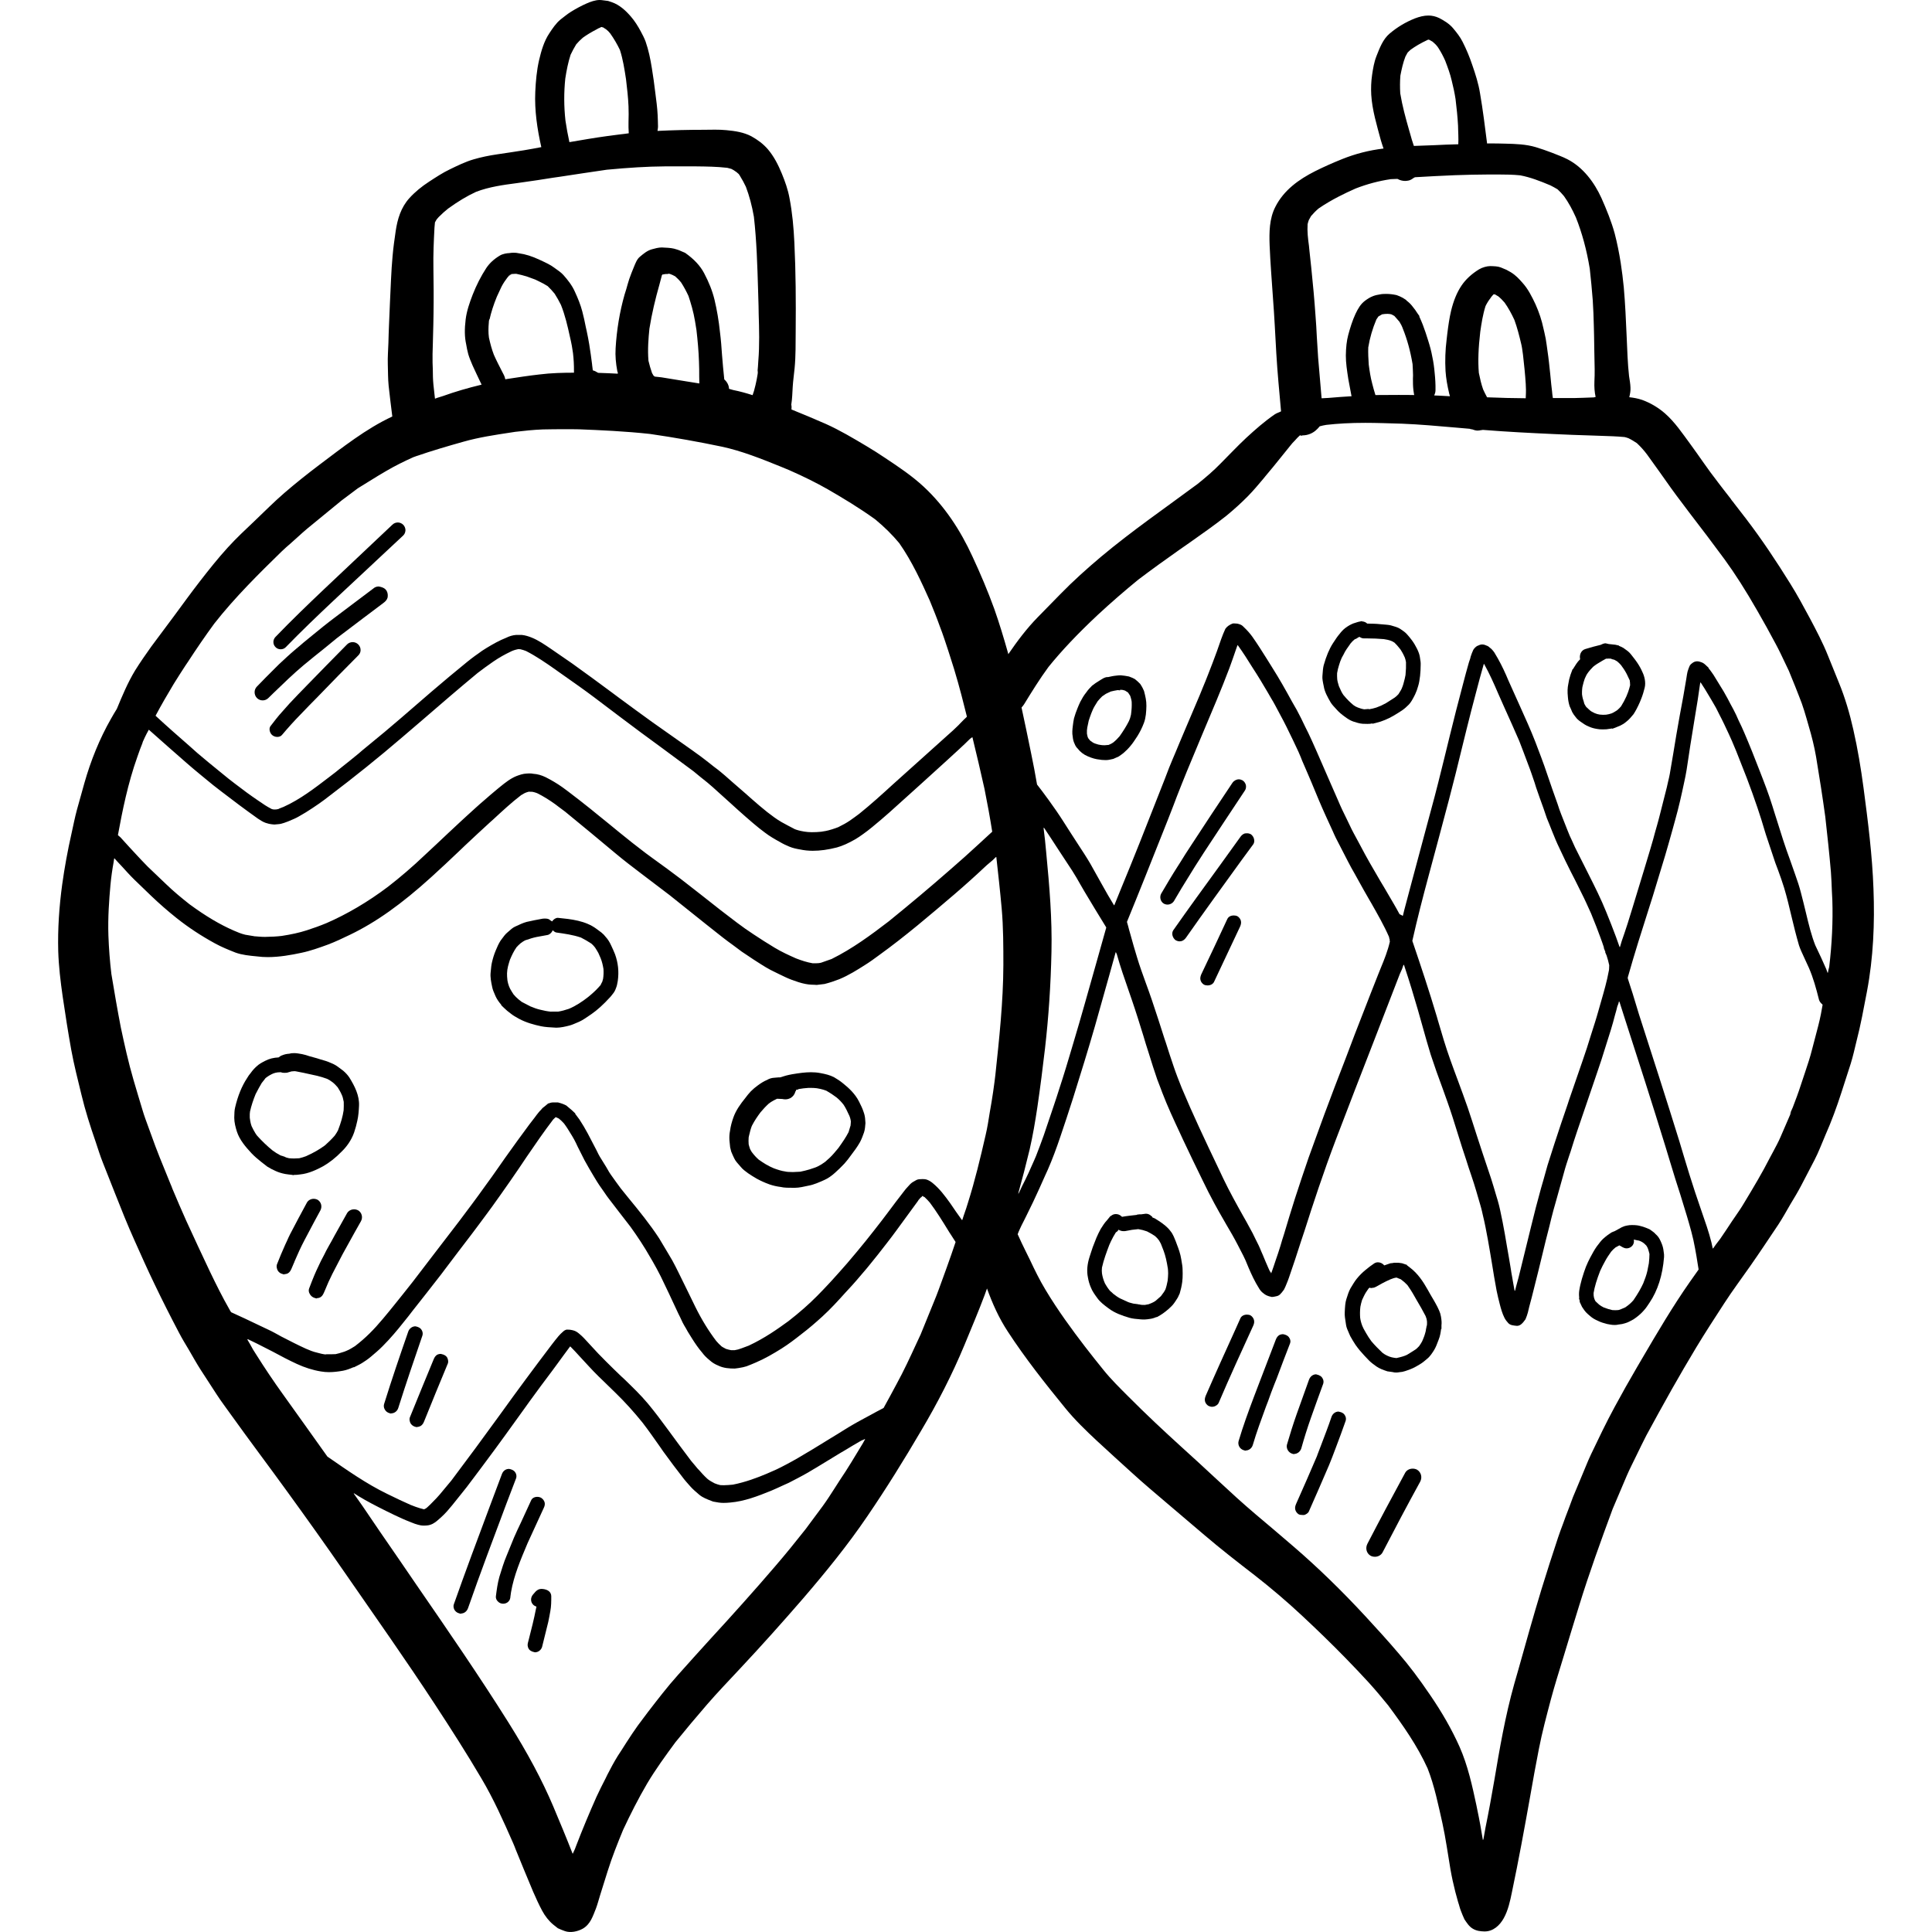 <?xml version="1.0" encoding="iso-8859-1"?>
<!-- Generator: Adobe Illustrator 19.0.0, SVG Export Plug-In . SVG Version: 6.00 Build 0)  -->
<svg version="1.1" id="Layer_1" xmlns="http://www.w3.org/2000/svg" xmlns:xlink="http://www.w3.org/1999/xlink" x="0px" y="0px"
	 viewBox="0 0 512.005 512.005" style="enable-background:new 0 0 512.005 512.005;" xml:space="preserve">
<g>
	<g>
		<g>
			<path d="M496.495,235.573c-0.316-8.955-1.455-17.847-2.626-26.708c-0.697-5.222-1.551-10.411-2.721-15.539
				c-0.949-4.209-2.184-8.449-3.83-12.436c-0.95-2.373-1.899-4.746-2.88-7.121c-1.36-3.417-3.1-6.709-4.81-9.936
				c-1.646-3.07-3.323-6.17-5.159-9.114c-3.689-5.935-7.516-11.712-11.764-17.26c-1.013-1.326-2.039-2.637-3.045-3.943
				c-0.159-0.222-0.318-0.411-0.475-0.633v0.032c-0.127-0.189-0.253-0.348-0.411-0.539l0.031,0.032l0.032,0.031
				c-0.064-0.094-0.159-0.221-0.222-0.317c-1.171-1.518-2.341-2.974-3.45-4.461l0.032,0.031c-2.564-3.259-4.843-6.74-7.31-10.094
				c-2.057-2.785-4.019-5.729-6.646-8.038c-1.773-1.551-3.86-2.784-6.044-3.576c-1.124-0.385-2.265-0.591-3.419-0.716
				c0.203-0.839,0.369-1.697,0.318-2.543c-0.03-1.013-0.221-2.026-0.38-3.07c-0.38-3.45-0.474-6.963-0.633-10.443
				c-0.188-4.367-0.379-8.703-0.759-13.039c-0.222-2.184-0.475-4.367-0.822-6.55c-0.412-2.594-0.919-5.158-1.582-7.72
				c-0.886-3.229-2.151-6.329-3.513-9.4c-1.898-4.177-4.873-8.164-8.987-10.284c-1.33-0.697-2.817-1.202-4.21-1.773
				c-1.392-0.539-2.815-1.013-4.24-1.457c-2.564-0.76-5.317-0.854-7.973-0.918c-1.266-0.032-2.564-0.064-3.83-0.064
				c-0.35,0-0.711,0.006-1.063,0.013c-0.008-0.014-0.006-0.031-0.014-0.044c-0.568-4.43-1.107-8.861-1.867-13.259
				c-0.411-2.565-1.201-5.032-2.057-7.499c-0.697-2.09-1.551-4.146-2.564-6.139c-0.664-1.33-1.581-2.468-2.531-3.609
				c-0.949-1.139-2.373-2.025-3.672-2.69c-0.918-0.442-1.898-0.664-2.847-0.664c-1.202,0-2.405,0.316-3.576,0.76
				c-2.467,0.98-4.684,2.31-6.707,4.019c-1.773,1.487-2.659,3.86-3.482,5.95c-0.633,1.581-0.918,3.321-1.171,5.031
				c-0.253,1.74-0.316,3.48-0.221,5.253c0.252,4.083,1.487,8.07,2.531,11.994c0.196,0.759,0.493,1.491,0.723,2.242
				c-3.78,0.451-7.424,1.375-10.945,2.79c-2.435,0.98-4.808,2.025-7.151,3.195c-4.336,2.184-8.323,5.032-10.569,9.462
				c-1.614,3.133-1.646,6.772-1.519,10.222c0.189,4.651,0.569,9.303,0.886,13.955c0.38,4.873,0.601,9.778,0.886,14.683
				c0.299,5.114,0.802,10.227,1.256,15.339c-0.538,0.299-1.163,0.454-1.669,0.799c-2.721,1.867-5.158,4.019-7.563,6.233
				c-2.341,2.185-4.525,4.526-6.771,6.772c-1.899,1.963-3.956,3.703-6.076,5.412c-8.576,6.36-17.405,12.436-25.569,19.271
				c-3.766,3.165-7.468,6.488-10.885,10c-1.961,1.993-3.924,3.989-5.886,6.012c-2.964,3.019-5.486,6.382-7.862,9.852
				c-0.029-0.108-0.051-0.219-0.081-0.327c-1.107-3.924-2.278-7.816-3.639-11.677c-1.708-4.716-3.671-9.336-5.791-13.893
				c-3.165-6.899-7.342-13.322-12.943-18.512c-3.07-2.847-6.615-5.222-10.095-7.532c-1.646-1.107-3.323-2.184-5.031-3.195
				c-3.513-2.09-7.057-4.21-10.791-5.886c-3.016-1.336-6.053-2.58-9.092-3.822c0.015-0.426,0.066-0.852-0.053-1.274
				c0.253-1.551,0.286-3.133,0.38-4.684c0.095-1.646,0.348-3.323,0.506-5c0.317-3.259,0.253-6.583,0.285-9.874
				c0.064-7.785,0.032-15.569-0.348-23.353c-0.189-3.987-0.538-7.943-1.298-11.867c-0.412-2.247-1.171-4.369-2.026-6.456
				c-0.949-2.31-2.088-4.557-3.703-6.456c-1.234-1.424-2.69-2.5-4.336-3.417c-2.09-1.108-4.367-1.424-6.677-1.646
				c-0.98-0.095-1.993-0.127-3.006-0.127c-1.013,0-1.994,0.031-3.006,0.031c-4.067,0-8.149,0.099-12.221,0.297
				c0.033-0.398,0.142-0.786,0.132-1.183c0-1.013-0.064-1.993-0.094-3.006c-0.095-2.026-0.38-4.019-0.633-6.012
				c-0.253-2.184-0.569-4.367-0.918-6.519c-0.38-2.373-0.854-4.684-1.645-6.962c-0.348-0.949-0.822-1.835-1.298-2.723
				c-0.728-1.36-1.582-2.721-2.596-3.893c-1.392-1.614-3.038-3.132-5.094-3.828c-0.316-0.095-0.633-0.222-0.949-0.316
				c-0.569-0.064-1.139-0.159-1.71-0.222c-0.158,0-0.347-0.031-0.506-0.031c-1.202,0-2.467,0.474-3.48,0.918
				c-1.424,0.633-2.785,1.36-4.113,2.184c-0.981,0.602-1.867,1.361-2.785,2.057c-1.234,1.013-2.151,2.406-3.006,3.703
				c-1.393,2.09-2.12,4.652-2.69,7.057c-0.633,2.753-0.886,5.633-1.013,8.449c-0.216,4.895,0.517,9.824,1.6,14.626
				c-1.504,0.272-3.004,0.581-4.511,0.817c-2.437,0.38-4.841,0.76-7.278,1.107c-2.12,0.316-4.145,0.728-6.202,1.33
				c-2.152,0.633-4.21,1.646-6.235,2.626c-1.931,0.918-3.734,2.12-5.538,3.291c-1.899,1.235-3.703,2.69-5.22,4.367
				c-2.215,2.468-3.133,5.506-3.607,8.703c-0.316,2.184-0.633,4.367-0.822,6.583c-0.189,2.057-0.316,4.083-0.412,6.139
				c-0.221,4.051-0.347,8.101-0.538,12.151c-0.064,1.583-0.127,3.197-0.159,4.779c-0.064,1.899-0.221,3.797-0.159,5.664
				c0.064,1.899,0.032,3.83,0.221,5.696c0.305,2.72,0.624,5.416,0.971,8.13c-7.052,3.287-13.195,8.207-19.388,12.852
				c-3.133,2.373-6.203,4.808-9.177,7.374c-2.753,2.373-5.317,4.967-7.943,7.468c-2.406,2.279-4.843,4.557-7.089,7.025
				c-2.626,2.88-5.031,5.917-7.437,9.018c-2.31,2.976-4.493,6.012-6.741,9.051c-2.025,2.721-4.081,5.443-6.107,8.196
				c-1.487,2.088-2.943,4.177-4.304,6.36c-1.931,3.197-3.386,6.677-4.81,10.127c-0.538,0.854-1.045,1.74-1.551,2.626
				c-3.038,5.317-5.379,11.14-7.057,17.057c-0.633,2.341-1.298,4.684-1.961,7.024c-0.569,2.09-0.98,4.242-1.455,6.362
				c-1.013,4.461-1.835,8.987-2.468,13.513c-0.792,5.853-1.202,11.708-1.045,17.658c0.127,4.019,0.601,7.973,1.171,11.962
				c0.695,4.746,1.424,9.43,2.278,14.176c0.727,3.987,1.74,7.911,2.69,11.836c1.012,4.24,2.341,8.385,3.765,12.5
				c0.633,1.867,1.202,3.765,1.931,5.57c1.045,2.688,2.12,5.347,3.165,8.005c1.646,4.178,3.323,8.387,5.158,12.469
				c1.741,3.893,3.481,7.816,5.349,11.677c2.088,4.367,4.272,8.67,6.519,12.943c0.822,1.582,1.74,3.07,2.626,4.557
				c1.012,1.74,1.993,3.513,3.07,5.19c1.425,2.184,2.849,4.399,4.272,6.583c1.202,1.867,2.596,3.671,3.892,5.506
				c4.842,6.771,9.874,13.417,14.747,20.157c5.19,7.152,10.316,14.335,15.348,21.615c8.038,11.614,16.202,23.164,23.924,34.967
				c4.208,6.424,8.323,12.848,12.215,19.463c3.259,5.475,5.855,11.329,8.418,17.152c0.032,0.062,0.032,0.127,0.064,0.158v-0.031
				c0.03,0.094,0.064,0.158,0.094,0.253c0.032,0.062,0.064,0.126,0.095,0.221c0.127,0.317,0.285,0.664,0.411,0.98
				c-0.095-0.189-0.189-0.411-0.285-0.633c1.645,4.019,3.259,8.006,4.937,11.962c0.759,1.74,1.519,3.417,2.405,5.063
				c0.728,1.36,1.773,2.721,2.943,3.671c0.38,0.317,0.792,0.633,1.202,0.95c0.601,0.286,1.234,0.539,1.867,0.76
				c1.487,0.538,3.45,0.094,4.778-0.665c2.025-1.201,2.626-3.291,3.45-5.316c0.444-1.172,0.759-2.438,1.139-3.639
				c0.665-2.09,1.298-4.177,1.963-6.266c1.171-3.734,2.626-7.374,4.113-10.981c1.961-4.178,4.019-8.259,6.36-12.247
				c2.279-3.83,4.873-7.373,7.501-10.949c2.721-3.356,5.506-6.677,8.354-9.969c2.785-3.227,5.759-6.297,8.64-9.398
				c5.759-6.139,11.361-12.406,16.867-18.766c5.982-6.963,11.805-14.114,16.961-21.709c5.032-7.374,9.747-14.967,14.273-22.69
				c4.336-7.31,8.228-14.873,11.488-22.722c1.804-4.398,3.671-8.765,5.347-13.227c0.221-0.583,0.412-1.174,0.629-1.759
				c1.438,3.991,3.165,7.848,5.51,11.412c4.62,7.087,9.906,13.766,15.253,20.316c2.5,3.07,5.412,5.886,8.323,8.606
				c3.165,2.911,6.297,5.791,9.494,8.67c2.943,2.69,6.012,5.253,9.051,7.849c3.321,2.817,6.613,5.633,9.936,8.449
				c4.367,3.734,8.891,7.246,13.448,10.76c4.369,3.417,8.576,6.993,12.627,10.79c3.862,3.607,7.691,7.31,11.393,11.107
				c2.12,2.184,4.21,4.367,6.233,6.583c1.741,1.931,3.386,3.893,5.032,5.917c3.924,5.285,7.754,10.728,10.474,16.74
				c1.835,4.684,2.818,9.653,3.925,14.526c0.886,4.051,1.424,8.132,2.12,12.183c0.347,2.026,0.791,4.019,1.298,6.012
				c0.222,0.886,0.475,1.773,0.727,2.658c0.159,0.444,0.286,0.919,0.412,1.361c0.094,0.315,0.189,0.633,0.316,0.948
				c0.285,0.76,0.601,1.519,0.948,2.279c0.665,0.98,1.235,1.931,2.279,2.532c0.98,0.568,1.963,0.664,3.039,0.695
				c2.308,0.032,4.051-1.614,5.094-3.48c1.171-2.088,1.71-4.587,2.184-6.93c1.773-8.449,3.323-16.929,4.843-25.443
				c0.727-4.177,1.487-8.387,2.31-12.563c0.854-4.399,2.025-8.734,3.164-13.069c1.013-3.766,2.184-7.468,3.323-11.202
				c1.36-4.557,2.784-9.114,4.177-13.67c2.659-8.64,5.727-17.088,8.861-25.569c-0.189,0.444-0.38,0.886-0.568,1.33
				c1.424-3.386,2.879-6.74,4.303-10.127c0.792-1.867,1.773-3.703,2.626-5.506c0.855-1.74,1.678-3.48,2.565-5.19
				c2.214-4.083,4.461-8.165,6.74-12.215c2.12-3.766,4.304-7.468,6.519-11.17c2.373-3.924,4.873-7.754,7.373-11.614
				c2.182-3.386,4.62-6.615,6.93-9.936c2.531-3.609,4.967-7.31,7.437-10.982c1.139-1.74,2.151-3.576,3.195-5.379
				c0.981-1.614,1.932-3.197,2.818-4.873c1.171-2.278,2.373-4.525,3.544-6.804c1.107-2.12,1.963-4.43,2.911-6.646
				c1.614-3.638,3.006-7.437,4.24-11.264c0.822-2.532,1.646-5.096,2.468-7.658c0.601-1.931,1.044-3.924,1.518-5.886
				c1.139-4.367,1.932-8.797,2.785-13.227C496.465,253.802,496.844,244.687,496.495,235.573z M149.805,20.849
				c0.343-2.268,0.778-4.384,1.413-6.346c0.444-0.95,0.918-1.804,1.487-2.753c0.538-0.633,1.107-1.202,1.772-1.773
				c1.056-0.754,2.153-1.429,3.638-2.198c0.179-0.102,0.36-0.202,0.539-0.303c0.041-0.011,0.083-0.023,0.125-0.033
				c0.186-0.093,0.375-0.186,0.572-0.283h0.094c0,0,0.189,0.06,0.322,0.097c0.002,0,0.003,0,0.005,0.001
				c0.06,0.017,0.107,0.029,0.117,0.029c0,0.032,0.728,0.475,0.728,0.475c0.412,0.317,0.792,0.697,1.108,1.107
				c1.012,1.424,1.835,2.849,2.564,4.367c0.822,2.532,1.202,5.096,1.614,7.754c0.285,2.406,0.569,4.81,0.664,7.216
				c0.064,1.36,0.032,2.721,0,4.081c-0.029,0.985,0.001,1.914,0.061,2.954c0,0-0.001,0-0.003,0c0.001,0.027,0.003,0.056,0.004,0.084
				l-1.171,0.158l-1.075,0.127l-1.234,0.159l-2.405,0.317c-3.229,0.439-6.428,1.003-9.747,1.566
				c-0.032,0.005-0.062,0.01-0.095,0.015c-0.412-1.898-0.76-3.765-1.045-5.694C149.43,28.153,149.435,24.486,149.805,20.849z
				 M114.699,91.463l0.064-2.532c0.064-1.931,0.095-3.86,0.127-5.791c0.064-4.051,0.032-8.07-0.032-12.089
				c-0.064-3.576,0.095-7.151,0.285-10.727l0.127-1.393c0.095-0.158,0.159-0.285,0.253-0.444c0.018-0.074,0.048-0.135,0.08-0.2
				c-0.019,0.046-0.034,0.091-0.05,0.136c0.062-0.094,0.126-0.221,0.221-0.347c0.158-0.189,0.317-0.347,0.474-0.539
				c0.043-0.022,0.071-0.057,0.105-0.097c-0.003,0-0.005,0.003-0.01,0.003c0.019-0.019,0.039-0.037,0.057-0.057
				c0.003-0.001,0.004-0.004,0.005-0.006c0,0.001-0.001,0.003-0.003,0.004c0.741-0.738,1.514-1.446,2.376-2.124
				c2.596-1.867,4.937-3.291,7.405-4.43c3.482-1.33,7.246-1.835,10.855-2.31l1.33-0.189c2.753-0.38,5.475-0.792,8.196-1.234
				l1.773-0.253c4.177-0.633,8.29-1.266,12.468-1.867c5.696-0.539,10.696-0.855,15.285-0.886h8.449h0.031
				c2.691,0.031,5.411,0.064,8.164,0.38l1.077,0.285c0.412,0.189,0.76,0.411,1.328,0.822c0.032,0.031,0.095,0.064,0.127,0.094
				c0.032,0.032,0.064,0.064,0.095,0.095c0.127,0.094,0.253,0.221,0.412,0.347c0.095,0.159,0.189,0.317,0.317,0.475
				c0.018,0.034,0.044,0.079,0.076,0.122c-0.017-0.018-0.032-0.036-0.044-0.058c0.569,0.918,1.075,1.834,1.551,2.847
				c0.918,2.437,1.614,5.032,2.12,7.943c0.727,6.392,0.918,12.974,1.107,19.336l0.127,4.334l0.032,1.994
				c0.127,4.145,0.253,8.354-0.095,12.53c-0.064,1.077-0.127,2.151-0.253,3.259l0.032-0.159c0.003-0.02,0.005-0.038,0.009-0.058
				l0.18-0.573c-0.221,1.645-0.506,3.291-1.108,5.475l-0.347,1.044l-0.032,0.095c-1.678-0.539-3.386-1.013-5.128-1.36l-1.107-0.318
				c0,0,0,0,0-0.031c-0.003,0-0.006-0.001-0.009-0.001c-0.041-0.906-0.477-1.779-1.257-2.467c-0.253-2.182-0.411-4.367-0.601-6.518
				c-0.127-1.993-0.285-3.987-0.538-5.982c-0.316-3.068-0.822-5.98-1.455-8.638c-0.569-2.343-1.487-4.62-2.753-7.025
				c-1.045-1.963-2.626-3.671-5.032-5.379c-0.347-0.127-0.695-0.285-1.044-0.444c-0.633-0.316-1.33-0.506-1.899-0.664
				c-0.95-0.222-1.961-0.253-3.229-0.316c-0.886,0-1.804,0.253-2.596,0.474c-1.298,0.348-2.278,1.202-3.259,2.026
				c-0.728,0.601-1.139,1.677-1.551,2.69c-0.444,1.044-0.854,2.12-1.234,3.197c-0.285,0.886-0.538,1.772-0.791,2.69l-0.444,1.424
				c-1.298,4.557-2.088,9.367-2.373,14.209c-0.127,1.993,0.064,4.018,0.444,6.044c0.047,0.206,0.131,0.4,0.183,0.608
				c-0.029-0.003-0.058-0.004-0.088-0.006c0.032,0.032,0.032,0.064,0.032,0.095c-1.666-0.093-3.334-0.155-5.059-0.216
				c-0.001-0.001-0.003-0.004-0.004-0.006c-0.032,0-0.095,0-0.127,0c-0.032-0.031-0.064-0.031-0.095-0.064
				c-0.014,0-0.028,0-0.043-0.001c-0.36-0.245-0.772-0.456-1.286-0.6l-0.189-1.487v-0.095c-0.221-1.772-0.474-3.544-0.759-5.317
				c-0.189-1.139-0.412-2.31-0.665-3.48l-0.253-1.139c-0.253-1.36-0.569-2.721-0.918-4.083c-0.474-1.804-1.171-3.512-1.961-5.22
				c-0.759-1.74-1.993-3.259-3.07-4.461c-0.601-0.665-1.392-1.202-2.468-1.963c-0.918-0.697-1.993-1.202-3.765-2.026
				c-2.088-0.98-3.83-1.518-5.506-1.74c-0.506-0.127-0.981-0.158-1.455-0.158c-0.348,0-0.728,0.031-1.077,0.094
				c-0.728,0.032-1.772,0.189-2.564,0.665c-1.614,0.98-2.69,1.993-3.576,3.291c-1.424,2.184-2.626,4.557-3.607,7.057
				c-0.792,2.057-1.583,4.272-1.867,6.583c-0.316,2.564-0.285,4.651,0.127,6.518c0.158,0.886,0.316,1.805,0.569,2.69
				c0.285,0.95,0.665,1.868,1.139,2.976c0.697,1.551,1.424,3.038,2.152,4.587c0.065,0.142,0.146,0.291,0.217,0.437
				c-0.009,0.003-0.019,0.005-0.028,0.006c0,0.032,0.032,0.032,0.032,0.064c-3.671,0.886-7.025,1.867-10.19,3.006l-1.614,0.506
				c-0.147,0.056-0.292,0.123-0.441,0.179c-0.001-0.008-0.001-0.014-0.001-0.02l-0.095,0.031l-0.412-3.734
				c-0.127-1.33-0.159-2.69-0.159-4.019l-0.064-1.804C114.605,94.564,114.637,93.013,114.699,91.463z M176.789,72.572
				c0.066,0,0.138,0.006,0.21,0.015c0.055-0.025,0.219-0.047,0.296-0.047c0.032,0,0.032,0,0.032,0
				c0.24,0.066,0.466,0.132,0.895,0.333c0.019,0.005,0.037,0.011,0.055,0.017c0.019,0.013,0.039,0.027,0.058,0.038
				c0.169,0.08,0.367,0.183,0.605,0.309c0.569,0.506,1.108,1.045,1.582,1.646c0.728,1.139,1.36,2.31,1.931,3.544
				c0.601,1.805,1.33,4.178,1.741,6.709l0.379,2.343c0.316,2.753,0.569,5.506,0.665,8.322c0.064,1.33,0.064,2.659,0.064,3.989
				c0,0.51,0.028,1.08,0.031,1.732c0.003,0.015,0.011,0.027,0.013,0.041c-0.004,0-0.009-0.001-0.013-0.003c0,0,0,0.032,0,0.064
				l-3.354-0.538c-2.184-0.35-4.367-0.698-6.615-1.078c-0.615-0.089-1.235-0.127-1.853-0.205c-0.05-0.053-0.105-0.1-0.155-0.155
				c-0.038-0.006-0.074-0.013-0.112-0.02c-0.159-0.253-0.316-0.506-0.444-0.76c-0.38-1.077-0.665-2.088-0.949-3.258
				c-0.253-3.039,0-6.012,0.253-8.512c0.633-3.97,1.588-7.938,2.641-11.633c0.224-0.859,0.451-1.719,0.683-2.575
				c0.033-0.017,0.065-0.032,0.094-0.048c0.011-0.037,0.023-0.074,0.033-0.109l0.282-0.008c0.135-0.036,0.264-0.069,0.383-0.088
				c0.236-0.027,0.474-0.029,0.712-0.011c0.019-0.004,0.033-0.009,0.041-0.014C176.911,72.599,176.848,72.591,176.789,72.572z
				 M133.909,100.513c-0.064-0.38-0.189-0.727-0.348-1.077l-0.506-0.98c-0.76-1.487-1.519-2.943-2.184-4.463
				c-0.569-1.487-0.95-2.943-1.298-4.525c-0.095-0.665-0.127-1.33-0.127-1.963c0-0.663,0.032-1.33,0.095-1.993
				c0-0.285,0.032-0.569,0.127-0.886l0.064,0.032c0.412-1.835,1.013-3.766,1.931-6.012c0.316-0.728,0.665-1.457,1.013-2.184
				c0.366-0.806,0.791-1.556,1.53-2.537c0.08-0.116,0.16-0.229,0.242-0.343c0.034-0.033,0.066-0.066,0.098-0.098
				c0.128-0.161,0.264-0.329,0.408-0.503h0.127l0.025-0.006c0.037-0.022,0.072-0.043,0.102-0.058
				c0.114-0.037,0.23-0.076,0.351-0.114l-0.233-0.018c-0.105,0.013-0.21,0.025-0.309,0.037c0.067-0.018,0.135-0.031,0.202-0.046
				l-0.234-0.018c0.444-0.127,0.918-0.189,1.455-0.189h0.412c0.918,0.189,1.835,0.412,2.753,0.697l2.247,0.822l1.171,0.569
				c0.727,0.347,1.424,0.727,2.12,1.171c0.665,0.633,1.234,1.266,1.835,1.993c0.601,0.95,1.171,1.931,1.678,2.974
				c1.107,2.753,1.772,5.665,2.373,8.418c0.411,1.677,0.697,3.354,0.822,4.367c0.183,1.555,0.277,3.108,0.257,4.972
				c0.001,0.042,0.009,0.08,0.01,0.122c-0.004,0-0.009,0-0.014,0c0,0.032,0,0.064,0,0.095c-2.753,0-6.012,0.064-9.209,0.474
				c-2.848,0.317-5.665,0.76-8.576,1.202c-0.109,0.02-0.22,0.047-0.33,0.067c-0.001-0.006,0.003-0.011,0.001-0.016
				C133.964,100.504,133.936,100.508,133.909,100.513z M41.241,189.646c1.513-2.833,3.118-5.605,4.787-8.378
				c0.983-1.61,2.027-3.193,3.04-4.774l0.727-1.077c2.247-3.45,4.557-6.836,6.993-10.158c5.475-6.993,12.024-13.417,17.817-19.081
				c0.792-0.76,1.645-1.519,2.5-2.249l1.867-1.677c0.792-0.727,1.614-1.457,2.437-2.151l9.114-7.469l2.152-1.614l2.152-1.614
				l3.227-1.993c1.393-0.855,2.785-1.741,4.24-2.564c2.373-1.393,4.81-2.596,7.278-3.703c0.221-0.064,0.412-0.158,0.633-0.222
				c0.221-0.094,0.444-0.188,0.664-0.285c-0.189,0.095-0.379,0.189-0.569,0.253c4.113-1.424,8.323-2.658,12.5-3.83
				c4.113-1.171,8.385-1.804,12.531-2.437l1.234-0.189c2.437-0.285,4.843-0.538,7.279-0.633c1.867-0.031,3.703-0.064,5.569-0.064
				c1.361,0,2.69,0,4.051,0.032c5.6,0.221,12.183,0.506,18.828,1.234c6.551,0.95,12.912,2.09,18.956,3.356
				c5.349,1.139,10.601,3.258,15.695,5.316l2.215,0.919c3.956,1.74,7.183,3.354,10.19,5.063c3.892,2.247,8.387,4.937,12.627,8.006
				c2.437,2.025,4.493,4.051,6.329,6.265c3.418,4.873,5.918,10.38,8.102,15.253c0.949,2.311,1.867,4.589,2.69,6.899
				c0.822,2.09,1.487,4.21,2.184,6.297l0.475,1.488c1.519,4.587,2.817,9.335,3.956,13.955c0.18,0.695,0.346,1.366,0.516,2.041
				c-0.011,0.01-0.029,0.005-0.041,0.015c0.032,0.032,0.032,0.064,0.032,0.095c-0.538,0.474-1.013,0.98-1.519,1.487l-0.728,0.76
				c-0.918,0.918-1.899,1.804-2.912,2.69l-7.183,6.456l-7.121,6.391c-2.974,2.723-5.982,5.443-9.051,7.912
				c-0.791,0.601-1.677,1.234-2.531,1.834c-0.854,0.569-1.741,1.077-3.039,1.71c-0.538,0.189-1.075,0.412-1.645,0.569
				c-1.139,0.38-2.341,0.569-2.848,0.633c-0.822,0.094-1.677,0.127-2.531,0.127c-0.665,0-1.298-0.064-1.963-0.159
				c-0.285-0.064-0.633-0.127-0.98-0.189c-0.854-0.189-1.678-0.474-1.804-0.601c-1.107-0.569-2.184-1.139-3.259-1.74
				c-1.33-0.76-2.564-1.71-3.798-2.659c-1.361-1.107-2.753-2.247-4.051-3.417l-1.677-1.487l-3.607-3.133l-1.867-1.646l-1.013-0.854
				c-0.475-0.411-1.013-0.822-1.993-1.551l-1.234-0.981l-1.266-0.98c-0.665-0.538-1.361-1.013-2.057-1.519l-1.045-0.759
				l-10.633-7.499c-2.974-2.12-5.855-4.272-8.797-6.425l-1.867-1.392c-3.513-2.626-7.057-5.19-10.569-7.722l-5.6-3.86
				c-1.646-1.107-3.354-2.31-5.222-3.039c-0.728-0.285-1.582-0.568-2.5-0.663c0,0-0.032,0-0.095,0c-0.221,0-0.854,0-1.202,0
				c-0.159,0-0.253,0-0.253,0c-0.886,0.064-1.74,0.316-2.564,0.728c-1.867,0.727-3.576,1.708-5.253,2.721
				c-0.791,0.474-1.551,0.98-2.247,1.519l-0.854,0.601c-0.697,0.538-1.425,1.044-2.09,1.614c-3.195,2.596-6.329,5.222-9.43,7.879
				l-3.734,3.227c-2.88,2.5-5.727,4.969-8.639,7.405l-5.95,4.905l-0.949,0.821c-1.551,1.298-3.133,2.532-4.714,3.798l-1.393,1.139
				l-1.772,1.36c-3.766,2.88-7.658,5.886-12.024,7.848c-0.633,0.253-1.266,0.474-1.361,0.569c-0.348,0.095-0.697,0.127-1.012,0.127
				c-0.285,0-0.569-0.031-0.854-0.158c-0.032-0.032-0.064-0.032-0.095-0.065c-1.045-0.538-2.025-1.171-3.513-2.214
				c-0.95-0.633-1.899-1.33-2.88-2.026l-3.195-2.405l-1.678-1.298l-2.215-1.805c-2.025-1.645-4.051-3.291-6.044-4.999l-2.026-1.805
				c-3.038-2.658-6.044-5.284-9.05-8.07c0,0,0,0,0.032-0.03C41.248,189.652,41.244,189.648,41.241,189.646z M36.412,200.539
				c0.444-1.33,0.949-2.659,1.487-3.989l-0.285,0.539c0.506-1.139,1.013-2.247,1.646-3.386c0.044-0.088,0.09-0.174,0.133-0.262
				c0.005,0.005,0.01,0.01,0.017,0.015c0.014-0.023,0.027-0.046,0.039-0.07c3.354,3.006,6.741,5.95,10.127,8.924
				c1.139,0.981,2.278,1.963,3.448,2.912l1.614,1.328c1.266,1.045,2.532,2.09,3.892,3.101c3.197,2.468,6.456,4.904,9.842,7.31
				c0.633,0.411,1.298,0.854,2.026,1.107l0.886,0.253c0.444,0.095,0.95,0.159,1.425,0.189l1.044-0.094
				c0.506-0.032,1.013-0.159,1.551-0.348c0.633-0.189,1.266-0.474,2.596-1.044c0.822-0.347,1.582-0.822,2.341-1.266l0.854-0.506
				c1.171-0.727,2.31-1.487,3.45-2.278c0.981-0.665,1.899-1.393,2.849-2.12c6.424-4.873,12.912-10.063,19.208-15.475l5.285-4.525
				c4.873-4.21,9.747-8.418,14.683-12.5c1.361-1.045,2.753-2.058,4.178-3.039c1.551-1.075,3.195-1.961,4.461-2.564
				c0.633-0.347,1.36-0.569,2.152-0.727l0.538,0.03c0.538,0.127,1.044,0.286,1.519,0.475c2.721,1.393,5.285,3.164,7.722,4.873
				l0.886,0.633l2.69,1.898l2.69,1.899c2.721,1.931,5.347,3.924,8.007,5.95l2.847,2.151c3.671,2.785,7.405,5.538,11.14,8.259
				l8.387,6.203c1.202,1.013,2.468,2.026,3.703,3.006c0.918,0.76,1.835,1.582,3.291,2.911l2.912,2.626
				c1.298,1.202,2.626,2.373,3.956,3.545l1.425,1.234l0.665,0.569c0.95,0.822,1.931,1.581,2.943,2.341
				c1.234,0.949,2.596,1.74,3.987,2.5c0.791,0.475,1.645,0.886,2.5,1.235c0.98,0.411,1.961,0.601,2.88,0.759
				c1.044,0.222,2.184,0.348,3.354,0.348c1.963,0,4.051-0.286,6.392-0.886c1.455-0.411,2.974-1.077,4.905-2.184
				c0.695-0.411,1.328-0.854,1.993-1.33c0.792-0.569,1.645-1.202,2.437-1.867c3.07-2.5,6.012-5.158,8.924-7.816l3.86-3.48
				l3.418-3.101l3.448-3.132l3.45-3.165c0.918-0.854,1.867-1.74,2.785-2.658c0.032,0,0.316-0.286,0.348-0.286
				c0.018,0,0.111-0.057,0.197-0.108c0.019-0.019,0.036-0.038,0.053-0.056c0,0.001,0.001,0.004,0.001,0.006
				c0.064,0,0.095-0.032,0.095-0.032c1.107,4.557,2.184,9.115,3.195,13.672c0.755,3.77,1.45,7.536,2.052,11.365l-1.931,1.772
				l-1.645,1.519c-2.468,2.279-4.969,4.526-7.499,6.709c-5.379,4.714-10.855,9.303-16.361,13.766
				c-4.62,3.544-9.62,7.246-15.126,9.968c-1.107,0.412-2.215,0.76-2.784,0.981c-0.38,0.094-0.728,0.158-1.457,0.158
				c-0.221,0-0.475,0-0.76,0c-0.76-0.127-1.519-0.317-2.247-0.538c-0.727-0.222-1.455-0.475-2.184-0.76
				c-1.931-0.855-3.86-1.74-5.696-2.849c-1.867-1.107-3.703-2.31-5.537-3.512c-3.038-1.963-5.855-4.21-8.797-6.456
				c-3.481-2.753-6.993-5.506-10.507-8.229c-2.405-1.834-4.873-3.638-7.342-5.411l-2.025-1.487
				c-2.373-1.804-4.714-3.639-7.025-5.538l-2.626-2.151l-3.83-3.101l-1.044-0.854c-1.994-1.583-3.987-3.164-6.012-4.684
				l-1.457-1.077c-1.424-1.013-2.88-1.867-4.43-2.658c-1.107-0.539-2.215-0.855-3.323-0.919c-0.253-0.064-0.538-0.094-1.044-0.094
				c-0.189,0-0.412,0-0.665,0.031c-0.981,0.032-1.867,0.348-2.721,0.665c-1.583,0.633-2.974,1.74-4.304,2.817l-0.886,0.727
				c-1.107,0.918-2.184,1.835-3.259,2.785c-1.614,1.36-3.164,2.815-4.746,4.24l-1.583,1.455l-3.291,3.07l-3.291,3.101l-0.918,0.854
				l-1.899,1.773c-3.386,3.227-6.646,6.011-9.874,8.512c-5.349,4.051-11.013,7.34-16.266,9.62c-1.74,0.727-3.513,1.36-5.285,1.931
				c-1.961,0.633-4.145,1.107-6.645,1.487c-1.33,0.158-2.658,0.221-4.399,0.253c-1.107,0-2.184-0.127-2.69-0.159v0.032l-0.062-0.032
				c-0.822-0.127-1.614-0.253-2.468-0.411c-1.077-0.253-2.152-0.697-3.07-1.107c-3.703-1.614-7.437-3.83-11.709-6.963
				c-2.12-1.677-4.24-3.417-6.202-5.317l-4.905-4.684c-0.569-0.569-1.108-1.139-1.646-1.71l-0.98-1.044
				c-1.551-1.646-3.07-3.323-4.589-5c0-0.031-0.665-0.538-0.665-0.569C32.425,214.904,33.88,207.626,36.412,200.539z
				 M228.622,382.565c-1.993,3.291-3.956,6.613-6.108,9.777l-1.298,2.026c-1.013,1.583-2.025,3.164-3.197,4.779l-4.557,6.138
				c-2.626,3.323-5.285,6.615-8.07,9.842c-2.785,3.259-5.6,6.456-8.481,9.683c-2.849,3.197-5.727,6.36-8.64,9.525
				c-2.88,3.164-5.759,6.36-8.606,9.557c-2.817,3.133-5.379,6.488-7.943,9.81l-1.139,1.518c-2.152,2.753-4.051,5.729-5.918,8.671
				l-0.95,1.455c-0.981,1.583-1.899,3.292-2.753,4.969l-0.475,0.98c-0.822,1.582-1.645,3.229-2.405,4.875
				c-1.899,4.271-3.703,8.575-5.379,12.942l-0.348,0.919l-0.317,0.695c-0.095,0.159-0.159,0.348-0.221,0.506
				c0-0.031,0-0.031-0.032-0.062l-0.032,0.094c-1.645-4.21-3.386-8.387-5.158-12.594c-2.943-6.931-6.709-13.988-11.867-22.216
				c-7.754-12.342-16.171-24.556-24.303-36.36l-4.589-6.707c-3.291-4.779-6.583-9.525-9.81-14.335
				c-0.765-1.094-1.542-2.19-2.311-3.284c0.044,0.028,0.084,0.061,0.127,0.088c-0.032-0.064-0.064-0.094-0.095-0.158l1.202,0.76
				c2.373,1.455,4.873,2.721,7.405,3.987c1.424,0.727,2.88,1.393,4.336,2.057c0.601,0.285,1.202,0.506,2.373,0.98
				c0.569,0.253,1.171,0.444,1.74,0.602c0.444,0.127,0.886,0.221,1.614,0.221c0.189,0,0.38,0,0.633-0.031
				c0.569-0.032,1.107-0.189,1.614-0.444c0.475-0.253,0.886-0.539,1.234-0.855c1.266-1.044,2.405-2.184,3.386-3.417l0.538-0.633
				l2.817-3.513c0.727-0.885,1.455-1.834,2.152-2.784l0.886-1.171l1.708-2.279l1.202-1.614c3.512-4.684,6.93-9.462,10.348-14.209
				l1.425-1.993c1.993-2.753,4.019-5.474,6.044-8.164l1.234-1.677c1.139-1.552,2.247-3.101,3.417-4.652c0,0,0.032,0,0.064-0.032
				c0.032,0,0.032,0.032,0.064,0.032c0.822,0.822,1.614,1.677,2.468,2.626l2.341,2.531c0.854,0.949,1.772,1.868,2.69,2.785
				l0.918,0.886l2.405,2.341l1.202,1.171c2.437,2.374,4.81,5,7.057,7.785c1.646,2.12,3.165,4.336,4.714,6.519l0.76,1.107
				c1.804,2.5,3.671,4.967,5.57,7.405c0.348,0.442,0.728,0.854,1.614,1.867c0.697,0.791,1.455,1.424,2.373,2.214
				c0.981,0.822,2.12,1.234,3.703,1.835c0.475,0.094,0.98,0.189,1.455,0.253c0.444,0.064,0.886,0.094,1.298,0.094
				c0.569,0,1.139-0.031,1.773-0.094c3.734-0.317,7.278-1.677,10.854-3.133c1.045-0.444,2.09-0.918,3.101-1.393l1.551-0.697
				c0.76-0.38,1.519-0.791,2.247-1.171l1.487-0.791c0.95-0.506,1.867-1.045,2.785-1.614l0.76-0.444l6.235-3.798l1.772-1.044
				l1.677-1.013l1.678-0.98c0.411-0.253,0.822-0.474,1.298-0.633c0.084-0.044,0.175-0.084,0.261-0.13
				c-0.013,0.023-0.027,0.043-0.039,0.066c0.032,0,0.064-0.031,0.095-0.031L228.622,382.565z M250.904,335.886l-1.079,2.977
				c-0.728,1.993-1.425,3.987-2.247,5.95l-3.607,8.861l-1.107,2.373c-1.678,3.639-3.354,7.279-5.285,10.79
				c-1.108,2.09-2.247,4.178-3.418,6.298c-0.032,0.031-0.095,0.064-0.127,0.064c-0.001,0.003-0.003,0.004-0.004,0.006
				c-1.127,0.581-2.254,1.188-3.351,1.797l-2.468,1.33c-2.247,1.201-4.398,2.531-6.55,3.892l-1.457,0.886l-0.822,0.506
				c-2.596,1.614-5.253,3.227-7.911,4.779c-0.981,0.568-1.961,1.107-2.974,1.645l-1.519,0.792c-0.76,0.411-1.582,0.759-2.373,1.107
				l-1.519,0.664c-2.341,0.981-5.475,2.184-8.861,2.849c-0.792,0.064-1.583,0.158-2.405,0.158l-0.949-0.031
				c-0.538-0.127-1.013-0.286-1.487-0.475c-0.263-0.141-0.525-0.283-0.788-0.433c0.02,0.019,0.041,0.034,0.06,0.053
				c-0.031-0.024-0.058-0.047-0.088-0.069c-0.14-0.08-0.28-0.161-0.419-0.248c-0.253-0.158-0.506-0.347-0.728-0.538
				c-0.442-0.411-0.854-0.822-1.234-1.234l-0.792-0.886l-0.569-0.601c-0.506-0.603-0.98-1.202-1.645-1.963
				c-2.088-2.753-4.145-5.537-6.202-8.353c-1.71-2.343-3.418-4.622-5.285-6.868c-1.931-2.31-4.146-4.43-6.298-6.518l-0.728-0.665
				c-1.392-1.328-2.753-2.658-4.081-3.987c-1.392-1.36-2.721-2.784-4.019-4.21l-0.727-0.791c-0.728-0.791-1.425-1.582-2.278-2.278
				c-0.444-0.38-0.95-0.792-1.773-0.981c-0.348-0.064-0.665-0.158-1.202-0.158c-0.159,0-0.317,0-0.475,0
				c-0.348,0.094-0.665,0.285-0.918,0.538c-0.444,0.38-0.822,0.76-1.202,1.202c-0.633,0.76-1.234,1.519-1.835,2.31
				c-4.589,6.044-9.114,12.153-13.545,18.323c-4.398,6.076-8.829,12.088-13.006,17.626l-1.583,1.899
				c-0.958,1.182-1.957,2.405-3.223,3.648c-0.548,0.58-1.115,1.139-1.713,1.668c-0.127,0.095-0.253,0.159-0.38,0.253
				c-0.041,0.015-0.081,0.023-0.121,0.028c-0.055,0.043-0.108,0.086-0.164,0.131c-0.76-0.189-1.487-0.38-2.247-0.664l-1.33-0.506
				c-1.899-0.822-3.734-1.71-6.265-2.943c-5.532-2.687-10.598-6.271-15.629-9.743c-0.001-0.001-0.001-0.003-0.003-0.004
				c-0.064-0.032-0.127-0.095-0.189-0.127c-0.011-0.018-0.024-0.034-0.037-0.052c-3.911-5.522-7.855-11.01-11.798-16.53
				c-2.437-3.386-4.747-6.836-6.963-10.349c-0.633-0.948-1.202-1.898-1.708-2.879c-0.262-0.435-0.511-0.877-0.769-1.312
				c0.056,0.027,0.112,0.051,0.168,0.078c0.024,0.013,0.048,0.024,0.071,0.034c-0.013-0.032-0.027-0.065-0.039-0.098
				c1.646,0.792,3.291,1.582,4.905,2.437l1.678,0.855c2.088,1.139,4.209,2.247,6.392,3.259c2.057,0.948,4.209,1.645,6.36,1.993
				c0.727,0.127,1.424,0.189,2.152,0.189c1.234,0,2.5-0.159,3.734-0.38c0.854-0.159,1.741-0.475,2.817-0.95l0.032,0.064l1.077-0.539
				c0.791-0.379,1.519-0.854,2.247-1.36c0.792-0.538,1.582-1.234,2.753-2.247c1.107-0.95,2.12-2.025,3.133-3.1
				c1.867-2.026,3.576-4.177,5.285-6.329l1.044-1.36c2.596-3.259,5.126-6.519,7.69-9.81l0.854-1.139l3.544-4.684l3.576-4.684
				l2.088-2.785l2.088-2.817c0.886-1.171,1.71-2.341,2.564-3.544l0.949-1.33c1.708-2.373,3.354-4.81,5.031-7.246l1.867-2.784
				c2.278-3.323,4.589-6.709,7.057-9.936c0.031,0,0.601-0.602,0.633-0.602h0.095c0,0,0.728,0.348,0.76,0.348
				c0.506,0.411,0.98,0.854,1.392,1.33c0.665,0.885,1.234,1.804,2.152,3.321c0.38,0.602,0.697,1.235,1.013,1.868l0.444,0.948
				l1.804,3.576c0.822,1.519,1.71,3.006,2.596,4.493l0.792,1.298c0.317,0.538,0.697,1.044,1.487,2.184l0.506,0.727
				c0.317,0.474,0.665,0.98,1.013,1.424c1.899,2.5,3.828,4.969,5.759,7.469c1.899,2.626,3.671,5.317,5.253,8.101l0.633,1.077
				c0.728,1.298,1.487,2.626,2.152,3.987l1.108,2.31l1.107,2.31l0.633,1.36l1.835,3.925l0.475,0.948l0.665,1.425
				c0.285,0.538,0.569,1.044,0.886,1.551l0.474,0.854c0.253,0.444,0.538,0.886,1.139,1.835c0.822,1.298,1.677,2.564,2.69,3.734
				c0.474,0.633,0.98,1.202,2.025,2.057c0.665,0.603,1.425,1.044,2.215,1.36c1.393,0.697,3.006,0.792,4.367,0.792
				c0.633-0.064,1.266-0.159,2.184-0.348l0.949-0.253c0.822-0.315,1.614-0.632,2.405-0.98c2.468-1.044,4.778-2.405,6.898-3.734
				c1.804-1.139,3.513-2.437,5.19-3.766c1.963-1.487,3.798-3.07,5.602-4.714c2.184-1.994,4.146-4.146,6.107-6.329l0.791-0.855
				c0.76-0.821,1.519-1.645,2.247-2.5l1.455-1.708c0.792-0.919,1.614-1.867,2.373-2.849l1.71-2.12
				c1.645-2.12,3.323-4.209,4.904-6.391l5.759-7.879c0-0.032,0.221-0.38,0.253-0.38c0.064,0,0.221-0.286,0.253-0.286
				c0.094-0.132,0.2-0.25,0.381-0.328c0.103-0.117,0.21-0.231,0.315-0.337c0,0,0,0,0.032,0c0.1,0.075,0.182,0.17,0.29,0.253
				c0.044,0,0.095,0,0.154,0c0.601,0.538,1.139,1.139,1.487,1.551c1.708,2.279,3.229,4.716,5.126,7.816l0.475,0.727
				c0.36,0.569,0.726,1.147,1.139,1.771c0,0.001,0,0.001,0,0.001c0.032,0.032,0.032,0.065,0.064,0.095
				C252.486,331.392,251.726,333.639,250.904,335.886z M263.778,284.941l-0.221,1.772c-0.253,1.804-0.475,3.609-0.792,5.379
				l-0.474,2.753c-0.316,2.026-0.633,4.051-1.108,6.044c-1.392,6.076-2.817,12.026-4.652,17.817l-0.475,1.519l-0.633,1.835
				c-0.131,0.421-0.271,0.836-0.404,1.256c-0.013-0.019-0.027-0.036-0.039-0.053l-0.032,0.094c-1.077-1.487-2.12-2.974-3.133-4.493
				c-1.455-2.026-2.817-3.83-4.62-5.317c-0.601-0.506-1.202-0.822-1.741-0.98c-0.253-0.064-0.506-0.095-1.012-0.095
				c-0.159,0-0.38,0-0.633,0.032c-0.38,0-0.76,0.094-1.075,0.285l-0.886,0.506c-0.412,0.285-0.792,0.633-1.234,1.171
				c-0.379,0.38-0.728,0.822-1.044,1.236l-2.12,2.752l-1.993,2.659l-1.772,2.343c-1.424,1.834-2.849,3.671-4.304,5.474
				c-1.582,1.963-3.229,3.924-4.873,5.853c-1.361,1.583-2.753,3.101-4.146,4.652l-0.822,0.886c-0.981,1.044-1.963,2.088-2.974,3.1
				c-2.215,2.247-4.714,4.43-7.595,6.677c-2.912,2.12-6.36,4.557-10.569,6.519c-0.633,0.253-1.234,0.474-1.867,0.697
				c-0.633,0.253-1.234,0.411-1.867,0.506H194h-0.221c-0.444-0.064-0.949-0.222-1.393-0.348c-0.664-0.317-1.266-0.695-1.298-0.791
				c-0.412-0.38-0.792-0.727-1.298-1.33c-1.994-2.626-3.83-5.6-5.538-9.05l-1.772-3.639c-0.792-1.614-1.582-3.259-2.658-5.411
				c-0.538-1.077-1.044-2.12-1.645-3.197l-1.234-2.09c-0.759-1.265-1.487-2.531-2.247-3.765c-2.437-3.734-5.284-7.248-8.07-10.633
				l-2.12-2.626l-1.298-1.773l-1.33-1.867c-0.316-0.411-0.569-0.886-0.822-1.33l-0.444-0.76l-0.822-1.328l-0.822-1.33
				c-0.222-0.348-0.412-0.728-0.918-1.773l-1.519-2.911l-0.38-0.728l-0.38-0.727c-0.697-1.298-1.425-2.531-2.215-3.734l-0.569-0.76
				l-0.569-0.76l0.064-0.064l-0.981-0.918l-1.424-1.202c-0.538-0.285-1.107-0.538-2.215-0.822c0,0-0.032,0-0.064,0
				c-0.159,0-0.886,0-1.139,0c-0.064,0-0.095,0-0.095,0c-0.38,0-0.791,0.095-1.202,0.286l-0.032-0.064l-0.95,0.791
				c-0.38,0.253-0.727,0.569-0.98,0.918c-0.444,0.412-0.822,0.919-1.202,1.393l-0.538,0.727l-1.392,1.805
				c-2.184,2.911-4.272,5.853-6.36,8.765l-1.773,2.532c-1.171,1.677-2.341,3.354-3.544,4.967c-2.247,3.165-4.557,6.235-6.868,9.303
				l-6.36,8.291l-5.982,7.816l-2.405,3.038l-2.437,3.039c-1.013,1.265-2.025,2.5-3.038,3.701c-2.405,2.88-4.62,5.126-7.437,7.279
				c-0.032,0-1.013,0.633-1.044,0.633c-0.38,0.221-0.792,0.444-1.202,0.601c-0.348,0.159-0.697,0.286-1.045,0.38
				c-0.601,0.222-1.202,0.348-1.835,0.506c-0.633,0.032-1.234,0.032-1.804,0.032c-0.189,0-0.38,0-0.538,0
				c-0.253,0-0.38,0.031-0.285,0.064c-0.791-0.095-1.583-0.286-2.341-0.506c-1.012-0.222-1.993-0.633-2.943-1.045
				c-2.088-0.949-4.113-1.993-6.518-3.227c-1.139-0.633-2.31-1.298-3.481-1.835l-2.405-1.139c-2.437-1.172-4.905-2.343-7.373-3.45
				c-0.032,0-0.444-0.697-0.444-0.728c-1.867-3.258-3.576-6.707-5.222-10.127c-2.118-4.459-4.206-8.952-6.263-13.445
				c-1.266-2.785-2.437-5.602-3.639-8.418l-0.38-1.013l0.095,0.286l-0.759-1.867c-1.551-3.798-3.133-7.596-4.495-11.488
				l-0.822-2.247c-0.538-1.487-1.108-2.974-1.551-4.493l-1.202-3.987l-1.171-3.956c-1.392-4.746-2.437-9.524-3.386-13.987
				c-0.918-4.716-1.71-9.4-2.5-14.146c-0.412-3.385-0.665-6.804-0.792-10.221c-0.159-4.81,0.189-9.43,0.538-13.322
				c0.189-2.057,0.474-4.083,0.854-6.17c0.032-0.316,0.095-0.602,0.127-0.886c0-0.001,0-0.003,0-0.004
				c0.01,0.013,0.022,0.024,0.031,0.034c0.032-0.064,0.032-0.094,0.032-0.127l0.792,0.886l1.424,1.519l1.266,1.393
				c0.601,0.633,1.202,1.298,1.835,1.898l4.43,4.272c2.152,2.057,4.399,4.019,6.74,5.886c3.101,2.467,6.456,4.684,10.222,6.741
				c1.74,0.949,3.544,1.677,5.379,2.405c1.74,0.633,3.671,0.822,5.696,1.013c0.949,0.127,1.899,0.189,2.848,0.189
				c3.133,0,6.266-0.569,8.924-1.139c2.437-0.506,4.778-1.361,6.962-2.152c2.025-0.76,4.019-1.71,5.982-2.659
				c6.835-3.291,13.639-8.131,21.486-15.253c2.564-2.31,5.031-4.651,7.499-6.993l1.455-1.392c2.184-2.057,4.399-4.114,6.615-6.139
				l0.886-0.791c2.405-2.216,4.778-4.431,7.342-6.392c0.601-0.38,1.107-0.665,1.677-0.822c0.032,0,0.032,0,0.032,0
				c0-0.032,0.316-0.095,0.316-0.095c0.348,0,0.697,0,1.045,0.032c0.411,0.064,0.791,0.221,1.171,0.347
				c1.677,0.822,3.229,1.805,4.778,2.912l0.918,0.697l1.74,1.298c4.493,3.671,8.956,7.373,13.417,11.107
				c2.152,1.804,4.398,3.513,6.645,5.222l7.626,5.791c3.197,2.532,6.424,5.126,9.62,7.69l2.88,2.279l1.646,1.298
				c0.886,0.697,1.804,1.36,2.721,2.025l2.247,1.678l1.139,0.759c1.361,0.919,2.721,1.835,4.113,2.69
				c0.76,0.475,1.519,0.949,2.311,1.361l0.886,0.442c1.045,0.506,2.09,1.045,3.133,1.519c1.139,0.539,2.31,0.95,3.482,1.33
				c1.202,0.38,2.437,0.633,3.448,0.664c0.444,0,0.918,0.032,1.361,0.064l1.045-0.127l1.044-0.127
				c1.361-0.347,2.596-0.759,3.893-1.265c2.467-1.013,4.81-2.5,6.709-3.703c1.328-0.822,2.596-1.74,3.828-2.659
				c6.899-4.967,13.481-10.601,19.937-16.107c2.912-2.5,5.759-5.063,8.544-7.69l1.645-1.393c0.278-0.278,0.563-0.557,0.847-0.834
				c0.003,0.025,0.006,0.05,0.008,0.075l0.095-0.094c0.506,4.557,1.013,9.083,1.424,13.67c0.444,5,0.444,10.095,0.444,15.032
				C265.868,265.572,264.791,275.415,263.778,284.941z M371.119,20.04c0.347-1.772,0.697-3.386,1.33-5.031l0.324-0.595l0.245-0.45
				c0.253-0.286,0.538-0.539,0.821-0.792c1.235-0.886,2.532-1.677,4.62-2.658h0.159l0.221,0.064l0.822,0.474
				c0.506,0.412,0.949,0.854,1.33,1.36c0.079,0.117,0.154,0.233,0.229,0.348c0.061,0.072,0.122,0.14,0.183,0.221
				c-0.05-0.05-0.099-0.109-0.15-0.173c0.671,1.046,1.228,2.119,1.732,3.242c0.665,1.74,1.33,3.513,1.74,5.317
				c0.412,1.614,0.76,3.259,1.013,4.873c0.286,2.373,0.539,4.684,0.664,7.057l0.032,1.235c0.031,0.821,0.064,1.677,0.064,2.499
				l-0.029,1.108c0,0-0.001,0-0.003,0v0.094c-0.003,0-0.004,0-0.006,0v0.001c-2.213,0.064-4.394,0.126-6.575,0.252
				c-1.71,0.064-3.418,0.127-5.19,0.189v-0.031c-0.004,0-0.006,0-0.01,0c-0.376-1.097-0.721-2.195-1.003-3.292l-0.285-0.98
				c-0.886-3.1-1.773-6.329-2.311-9.62C370.992,23.173,370.992,21.622,371.119,20.04z M346.532,59.407
				c0.095-0.38,0.189-0.728,0.316-1.077c0.189-0.348,0.38-0.697,0.602-1.077c0.632-0.727,1.265-1.393,2.025-2.025
				c3.418-2.343,7.025-4.052,9.81-5.285c3.039-1.171,6.076-1.993,9.303-2.467l1.616-0.065c0.009,0,0.019,0,0.028-0.001
				c0.001,0,0.001,0.001,0.003,0.001h0.127c0.601,0.348,1.298,0.539,2.026,0.539c0.347,0,0.695-0.064,1.013-0.127
				c0.473-0.139,0.919-0.417,1.365-0.752c0.029-0.003,0.06-0.005,0.089-0.008c0.032-0.031,0.064-0.064,0.095-0.094
				c0.03,0,0.064,0,0.094,0c0.001-0.003,0.003-0.004,0.004-0.005c3.479-0.219,6.96-0.378,10.471-0.534
				c3.006-0.127,6.011-0.158,9.018-0.189h2.626c1.931,0,3.83,0.032,5.696,0.222c2.69,0.506,5.222,1.487,8.007,2.658
				c0.633,0.316,1.266,0.665,1.899,1.044c0.601,0.569,1.171,1.139,1.708,1.805c1.202,1.677,2.215,3.544,3.165,5.664
				c1.645,4.146,2.847,8.576,3.671,13.576c0.316,2.784,0.569,5.57,0.791,8.354c0.159,2.247,0.222,4.526,0.286,6.804l0.064,2.564
				l0.064,4.052l0.094,4.842c0,1.077,0,2.184-0.064,3.227c-0.064,1.519,0.032,2.849,0.317,4.146c0,0-0.031,0.032-0.094,0.032
				c-0.127,0.031-0.286,0.031-0.286,0.064c-0.031,0.031-0.411,0.031-0.444,0.031c-1.581,0.064-3.132,0.127-4.714,0.159h-1.867h-3.83
				h-0.094l-0.253-1.678c0.031,0.032,0.127,0.822,0.158,0.95c-0.253-1.835-0.411-3.703-0.602-5.6
				c-0.221-2.026-0.411-4.083-0.727-6.139l-0.221-1.614l-0.253-1.646c-0.095-0.538-0.222-1.077-0.348-1.645l-0.252-1.077
				c-0.445-2.152-1.172-4.304-2.09-6.362c-0.95-2.025-1.993-4.145-3.544-5.822c-0.822-0.919-1.646-1.867-3.039-2.723l-1.139-0.633
				l-1.518-0.633c-0.822-0.317-1.804-0.317-2.785-0.347c-0.854,0-2.088,0.347-2.943,0.854c-1.961,1.202-3.544,2.659-4.651,4.304
				c-1.235,1.835-2.09,3.956-2.753,6.615c-0.475,1.993-0.76,4.051-1.013,6.074l-0.189,1.646c-0.347,2.753-0.444,5.538-0.286,8.323
				c0.127,1.899,0.475,3.893,0.981,6.012c0.061,0.196,0.121,0.399,0.182,0.604c-0.019-0.001-0.036-0.001-0.055-0.003
				c0.031,0.032,0.031,0.032,0.031,0.064l-2.817-0.158c-0.431-0.022-0.847-0.036-1.272-0.053c0.01-0.017,0.029-0.025,0.038-0.042
				h-0.094c0.221-0.411,0.347-0.886,0.347-1.36c0.03-1.551-0.064-3.038-0.221-4.557c-0.127-1.457-0.317-2.912-0.633-4.336
				c-0.253-1.424-0.633-2.817-1.077-4.21c-0.444-1.424-0.886-2.815-1.424-4.209c-0.286-0.76-0.633-1.519-0.95-2.215l0.064-0.064
				c-0.03,0-0.03-0.031-0.03-0.064l-0.475-0.664l-0.633-0.949l-0.886-1.139c-0.411-0.505-0.885-0.949-1.487-1.392l0.032-0.064
				l-0.949-0.603c-0.539-0.285-1.077-0.538-1.646-0.727c-1.013-0.221-1.899-0.316-2.721-0.316c-0.506,0-1.172,0-1.835,0.158
				c-0.444,0.065-1.077,0.189-1.646,0.412c-0.854,0.316-1.551,0.791-2.151,1.234c-1.172,0.886-1.835,2.026-2.532,3.48
				c-0.821,1.773-1.424,3.703-1.931,5.602c-0.411,1.551-0.601,3.291-0.633,5.443c0,1.931,0.286,3.86,0.665,6.297
				c0.221,1.36,0.538,2.659,0.822,4.367c0.008,0.033,0.023,0.061,0.031,0.094c0,0.011,0,0.017,0,0.032
				c-2.026,0.127-4.051,0.253-6.076,0.444l-1.773,0.094c-0.01,0.003-0.02,0.006-0.03,0.008c0-0.004,0-0.006,0-0.009h-0.064
				l-0.918-10.758c-0.127-1.868-0.222-3.703-0.348-5.538c-0.094-1.867-0.189-3.734-0.347-5.6c-0.286-4.146-0.665-8.29-1.139-12.848
				l-0.474-4.398l-0.127-1.298C346.627,63.235,346.405,61.337,346.532,59.407z M404.35,105.48c-0.001,0-0.003,0-0.005,0
				c0,0.03,0,0.03,0,0.062c-3.353-0.029-6.71-0.094-10.156-0.248c0-0.001-0.001-0.003-0.001-0.003c-0.032,0-0.064,0-0.095,0
				c-0.38-0.697-0.727-1.393-1.044-2.09c-0.506-1.424-0.822-2.847-1.139-4.399c-0.253-3.1-0.127-6.55,0.38-10.884
				c0.316-2.184,0.665-4.495,1.393-6.805c0.347-0.697,0.727-1.36,1.393-2.214c0.064-0.095,0.127-0.222,0.221-0.317
				c0.064-0.064,0.127-0.159,0.189-0.222c0.095-0.094,0.189-0.189,0.286-0.317v-0.031c0,0,0.03,0,0.062,0s0.065,0,0.065,0h0.031
				v-0.03h0.03c0,0,0,0,0.032,0c0.032,0,0.064,0,0.127,0.03c0.064,0,0.127,0,0.189,0c0.127,0.031,0.253,0.064,0.411,0.095
				c-0.127-0.032-0.253-0.032-0.38-0.065c-0.052,0-0.104,0-0.158,0c0,0,0.253,0.127,0.474,0.253
				c0.009,0.009,0.017,0.016,0.032,0.032c0.158,0.094,0.316,0.158,0.316,0.158c0.633,0.506,1.201,1.077,1.74,1.71
				c0.98,1.393,1.804,2.88,2.594,4.589c0.76,2.088,1.298,4.208,1.805,6.36c0.188,0.727,0.285,1.518,0.474,2.88
				c0.286,2.564,0.569,5.126,0.727,7.721c0.064,0.95,0.095,1.931,0,3.639C404.346,105.415,404.35,105.448,404.35,105.48z
				 M396.182,77.73c0.158-0.127,0.316-0.222,0.474-0.318c-0.127,0.095-0.285,0.191-0.411,0.318
				C396.213,77.73,396.213,77.73,396.182,77.73z M364.496,104.659c-0.311-1.002-0.595-2.005-0.845-3.006
				c-0.444-1.646-0.697-3.356-0.918-5.032c-0.094-1.518-0.189-3.038-0.127-4.557c0.412-2.531,1.139-5,2.152-7.404l0.538-0.792
				c0,0,0.027-0.015,0.069-0.038c0.064-0.093,0.155-0.186,0.216-0.278c-0.061,0.092-0.123,0.186-0.212,0.277
				c0.22-0.126,0.882-0.503,0.909-0.53c0.506-0.094,1.013-0.127,1.551-0.127l0.569,0.081c-0.142-0.058-0.259-0.118-0.347-0.177
				c0.158,0.064,0.317,0.127,0.444,0.189l0.221,0.031c0.286,0.127,0.539,0.286,0.822,0.444c0.253,0.286,0.569,0.633,1.33,1.519
				c0.38,0.601,0.697,1.234,0.918,1.867c1.108,2.753,1.963,5.791,2.564,9.367c0.064,0.981,0.095,1.963,0.127,2.943l-0.03,0.886
				c0,1.013,0,2.026,0.127,3.07c0.055,0.386,0.111,0.75,0.165,1.131c0.014,0.037,0.051,0.067,0.067,0.104
				c-0.015,0-0.028-0.001-0.042-0.001c0,0.032,0,0.032,0,0.064c-1.393-0.031-2.785-0.031-4.178-0.031
				c-1.997,0.001-4.022,0.032-6.078,0.032v-0.03C364.502,104.659,364.5,104.659,364.496,104.659z M277.259,225.923
				c-0.189-2.152-0.411-4.304-0.695-6.456c0-0.032,0.031-0.064,0.064-0.064c0-0.031,0-0.031,0.031-0.031
				c0.032,0,0.032,0.031,0.064,0.062l1.74,2.626l2.184,3.356l3.513,5.347c0.791,1.235,1.519,2.5,2.247,3.797l1.013,1.741
				c1.835,3.1,3.703,6.138,5.759,9.494l-0.032,0.064c0.004,0.005,0.006,0.01,0.01,0.015l-2.541,9.035l-3.07,10.854
				c-1.013,3.639-2.09,7.246-3.164,10.885l-1.172,3.924c-1.013,3.45-2.12,6.868-3.227,10.286l-0.791,2.373l-1.71,5.063l-0.854,2.531
				c-0.633,1.835-1.361,3.672-2.058,5.506l-0.474,1.108c-1.013,2.341-2.057,4.651-3.259,6.962c-0.285,0.633-0.569,1.235-0.854,1.835
				c-0.041,0.088-0.085,0.173-0.128,0.262c0.048-0.174,0.112-0.342,0.159-0.515c-0.065,0.126-0.128,0.253-0.192,0.38
				c1.077-3.86,2.09-7.754,3.039-11.709c0.854-3.703,1.487-7.468,2.057-11.266c0.76-5.19,1.424-10.378,2.025-15.569
				c0.949-8.29,1.519-16.676,1.71-25.663C278.842,243.55,278.147,235.194,277.259,225.923z M447.858,339.686
				c-4.587,6.55-8.734,13.607-12.721,20.411l-1.298,2.215c-2.055,3.513-4.051,7.057-5.98,10.633
				c-2.214,4.083-4.209,8.259-6.202,12.436c-0.506,1.044-0.949,2.12-1.393,3.197l-0.697,1.677l-1.582,3.797l-1.139,2.723
				l-0.948,2.564l-0.981,2.564l-0.664,1.834c-0.444,1.202-0.919,2.406-1.33,3.672c-1.518,4.587-3.006,9.177-4.43,13.828
				c-2.152,7.089-4.146,14.209-6.139,21.329l-1.044,3.639c-2.437,8.639-3.956,17.626-5.284,25.505
				c-0.728,4.21-1.488,8.417-2.343,12.594c-0.189,1.139-0.411,2.249-0.602,3.356c0-0.095-0.031-0.159-0.031-0.253
				c-0.03,0.094-0.03,0.158-0.064,0.253c-0.444-2.723-0.918-5.412-1.487-8.07l-0.221-1.108c-1.108-5.189-2.279-10.601-4.495-15.6
				c-1.993-4.461-4.62-9.083-7.816-13.734c-2.88-4.24-5.569-7.816-8.29-10.949c-2.88-3.386-5.853-6.646-8.861-9.905
				c-6.392-6.898-12.531-12.847-18.798-18.258l-5.475-4.685c-3.291-2.753-6.55-5.506-9.747-8.387l-5.57-5.125
				c-3.07-2.848-6.139-5.696-9.241-8.482c-4.62-4.209-9.241-8.512-14.05-13.354c-2.247-2.247-4.526-4.493-6.488-6.93
				c-1.614-1.963-3.132-3.924-4.937-6.235c-3.321-4.334-7.151-9.524-10.443-15.03c-1.551-2.564-2.847-5.222-4.113-7.911
				l-1.139-2.311c-0.727-1.487-1.455-2.974-2.12-4.493c-0.03-0.031,0.475-1.201,0.506-1.234c0.316-0.727,0.697-1.487,1.077-2.214
				l0.664-1.33c0.633-1.266,1.266-2.564,1.868-3.83c1.107-2.31,2.151-4.684,3.195-7.025l0.665-1.455
				c1.234-2.817,2.31-5.729,3.291-8.64c1.077-3.197,2.152-6.392,3.165-9.589l0.285-0.886c1.993-6.36,3.956-12.657,5.791-19.05
				l3.798-13.48l1.677-6.045c0.011,0,0.036,0.043,0.065,0.098c0.004-0.015,0.008-0.028,0.011-0.043
				c0.018,0.067,0.033,0.132,0.051,0.198c0.031,0.032,0.064,0.065,0.064,0.065c0.031,0,0.158,0.411,0.158,0.442
				c0.886,3.165,1.963,6.235,3.039,9.336l0.885,2.564c1.077,3.133,2.058,6.297,3.039,9.462l0.664,2.214l0.697,2.184
				c0.38,1.266,0.791,2.564,1.202,3.83l0.569,1.71l0.569,1.708c0.285,0.76,0.569,1.457,0.854,2.215l0.474,1.266
				c1.393,3.639,3.039,7.183,4.716,10.76l0.727,1.581c1.74,3.672,3.482,7.342,5.285,10.982c0.98,2.057,2.025,4.081,3.1,6.075
				c0.854,1.615,1.773,3.165,2.659,4.716l0.506,0.886c1.012,1.71,2.025,3.45,2.941,5.22l1.519,2.943
				c0.412,0.792,0.76,1.614,1.077,2.406l0.38,0.918c0.76,1.74,1.518,3.45,2.847,5.57c0.286,0.444,0.633,0.822,1.077,1.139
				c0.474,0.411,1.044,0.727,2.184,0.95c0.411,0,0.791-0.095,1.36-0.222c0.633-0.158,1.013-0.538,1.868-1.71
				c0.252-0.505,0.505-1.012,0.695-1.551c0.222-0.538,0.444-1.077,0.633-1.645c1.107-3.165,2.152-6.362,3.165-9.525l0.98-2.943
				c2.12-6.677,5-15.474,8.29-24.114c3.323-8.735,6.709-17.468,10.095-26.171c1.328-3.48,2.69-6.993,4.051-10.474
				c0.886-2.343,1.804-4.684,2.817-7.279l0.569-1.265c0.142-0.379,0.258-0.769,0.398-1.148c0.015,0.044,0.029,0.09,0.044,0.135
				l0.064-0.127l0.285,0.886c1.234,3.703,2.343,7.404,3.418,11.107l1.234,4.367c0.697,2.5,1.393,4.969,2.151,7.437
				c0.981,3.006,2.057,6.012,3.165,8.987l1.234,3.45c0.98,2.753,1.867,5.57,2.723,8.355l1.201,3.828l1.013,3.07l0.727,2.279
				l0.728,2.151c0.444,1.33,0.885,2.659,1.265,3.989c0.348,1.265,0.728,2.531,1.108,3.797c0.158,0.506,0.285,1.044,0.411,1.551
				l0.222,0.98c0.538,2.184,0.95,4.369,1.36,6.615c0.38,2.088,0.727,4.209,1.077,6.297c0.38,2.437,0.791,4.841,1.234,7.215
				c0.253,1.172,0.506,2.343,0.822,3.513c0.316,1.234,0.664,2.5,1.265,3.703c0.286,0.538,0.602,0.95,1.013,1.393
				c0.539,0.569,1.298,0.633,2.31,0.727c0.949,0,1.582-0.822,2.247-1.74c0.253-0.601,0.475-1.202,0.633-1.804l0.348-1.457l0.664-2.5
				c0.569-2.279,1.139-4.589,1.74-6.93l1.077-4.43c0.601-2.5,1.202-5,1.867-7.499l0.506-2.09c0.38-1.487,0.76-2.943,1.202-4.43
				l2.184-7.816c0.38-1.457,0.886-2.943,1.36-4.399l0.38-1.107c0.569-1.867,1.171-3.734,1.804-5.6l4.652-13.639l0.569-1.677
				l1.139-3.386c0.822-2.626,1.646-5.285,2.5-7.943c0.412-1.298,0.76-2.626,1.108-3.956l0.347-1.234l0.253-1.013l0.286-0.727
				c0.055-0.207,0.1-0.414,0.155-0.622c0.017,0.048,0.03,0.097,0.047,0.145l0.051-0.126l1.424,4.463
				c3.638,11.234,7.246,22.469,10.727,33.765l1.266,4.177l1.424,4.652l1.298,4.051c0.602,1.931,1.202,3.86,1.773,5.791
				c0.822,2.785,1.646,5.602,2.151,8.512c0.253,1.298,0.475,2.659,0.728,4.304l0.198,1.191c-0.004,0.005-0.006,0.009-0.009,0.013
				l0.03,0.127L447.858,339.686z M368.333,249.531c-0.538,2.406-1.487,4.779-2.435,7.057l-0.571,1.424l-2.088,5.285l-0.601,1.551
				l-3.609,9.272l-2.373,6.266c-1.931,4.967-3.83,9.936-5.696,14.967l-2.088,5.727l-2.09,5.759
				c-1.234,3.545-2.405,7.121-3.576,10.696c-1.012,3.133-1.961,6.329-2.911,9.494l-0.506,1.583l-0.474,1.614
				c-0.412,1.295-0.822,2.593-1.266,3.827c-0.38,1.139-0.76,2.31-1.171,3.417c-0.064-0.158-0.159-0.316-0.222-0.506
				c-0.031,0.032-0.031,0.064-0.064,0.095l-0.474-1.044l-0.728-1.678l-0.695-1.677l-0.444-1.013
				c-0.222-0.505-0.412-1.044-0.665-1.551l-0.821-1.645l-0.822-1.678c-0.38-0.727-0.76-1.424-1.172-2.151l-0.444-0.822l-0.791-1.393
				c-1.867-3.323-3.703-6.645-5.347-10.063l-1.33-2.817c-3.45-7.215-6.866-14.461-9.683-21.203c-0.728-1.834-1.457-3.671-2.09-5.537
				c-0.76-2.184-1.455-4.367-2.151-6.55l-0.316-0.919c-1.108-3.448-2.215-6.962-3.386-10.378c-0.539-1.552-1.077-3.101-1.646-4.622
				c-0.791-2.184-1.581-4.367-2.247-6.582c-0.601-1.993-1.202-3.987-1.74-6.012l-0.38-1.33l-0.253-0.98
				c-0.094-0.348-0.189-0.697-0.317-1.107c3.197-7.785,6.297-15.601,9.4-23.418c1.013-2.5,1.993-5.031,2.974-7.563l0.886-2.341
				c0.854-2.152,1.677-4.272,2.564-6.425c2.626-6.329,5.253-12.626,7.912-18.924c1.201-2.847,2.31-5.696,3.417-8.576
				c0.601-1.645,1.171-3.259,1.74-4.937l0.38-1.077c0-0.031,0.03-0.031,0.064-0.062c0.03,0,0.064,0.03,0.064,0.03
				c1.36,1.899,2.626,3.86,3.83,5.823c0.76,1.171,1.487,2.31,2.214,3.513l1.773,2.974l1.044,1.804
				c0.697,1.108,1.298,2.31,2.247,4.083c1.235,2.247,2.343,4.526,3.45,6.836l0.822,1.74c0.474,0.918,0.854,1.867,1.266,2.817
				l0.411,1.044l0.727,1.677l0.981,2.279l0.727,1.708c1.266,3.07,2.531,6.139,3.924,9.178l1.74,3.797
				c0.253,0.569,0.506,1.171,0.792,1.74l3.227,6.266c0.569,1.107,1.172,2.214,1.804,3.291l0.981,1.773
				c0.948,1.74,1.931,3.45,2.911,5.158l0.538,0.919c1.646,2.911,3.323,5.822,4.652,8.861c0,0,0.032,0.189,0.064,0.411
				c0.03,0.064,0.064,0.127,0.095,0.159c0,0.127,0,0.221,0,0.316C368.301,249.373,368.333,249.531,368.333,249.531z
				 M338.113,339.401c-0.032-0.064-0.095-0.094-0.159-0.158c0.032,0,0.032,0,0.032,0
				C338.018,339.307,338.082,339.337,338.113,339.401z M425.454,252.313l-0.064,0.032l0.38,0.886
				c0.285,0.854,0.506,1.677,0.695,2.564c0,0.727-0.062,1.457-0.127,1.582c-0.474,2.626-1.201,5.158-2.151,8.448l-0.603,2.12
				c-0.285,0.981-0.568,1.994-0.885,2.976l-1.108,3.48c-0.664,2.184-1.36,4.367-2.12,6.519l-1.834,5.317l-1.835,5.317l-0.347,1.077
				c-1.202,3.512-2.406,7.024-3.545,10.568c-0.601,1.835-1.201,3.703-1.772,5.538c-0.189,0.601-0.348,1.202-0.506,1.804
				l-0.602,2.153l-0.633,2.184c-0.95,3.417-1.835,6.835-2.659,10.252l-1.36,5.537l-1.36,5.537c-0.38,1.552-0.76,3.133-1.235,4.747
				c-0.094,0.379-0.189,0.791-0.285,1.171c0-0.032-0.032-0.095-0.032-0.159c-0.031,0.064-0.031,0.127-0.062,0.189
				c-0.253-1.265-0.445-2.5-0.665-3.734l-0.221-1.234l-0.127-0.855c-0.348-2.025-0.665-4.081-1.045-6.108
				c-0.347-2.151-0.727-4.271-1.139-6.392c-0.158-0.791-0.315-1.614-0.664-3.195c-0.189-0.822-0.38-1.678-0.633-2.5l-0.411-1.361
				c-0.444-1.487-0.854-2.943-1.33-4.398l-2.278-6.804l-1.614-4.937c-0.76-2.373-1.519-4.747-2.311-7.089
				c-0.821-2.343-1.677-4.684-2.531-6.993c-0.697-1.867-1.393-3.734-2.057-5.602c-1.266-3.512-2.31-7.087-3.354-10.664l-0.253-0.886
				c-1.994-6.707-4.21-13.354-6.488-20.063c1.298-5.791,2.785-11.55,4.336-17.31c1.804-6.709,3.607-13.386,5.379-20.126
				c1.234-4.652,2.373-9.303,3.513-13.987l1.107-4.493c0.822-3.323,1.677-6.646,2.564-9.969c0.633-2.5,1.33-4.967,2.025-7.437
				c0-0.031,0.032-0.031,0.065-0.064c0.03,0,0.062,0.032,0.062,0.064c1.393,2.5,2.565,5.126,3.703,7.784l1.488,3.356
				c1.455,3.197,2.88,6.424,4.081,9.177l1.045,2.721l1.392,3.703c0.602,1.519,1.108,3.101,1.646,4.652l0.411,1.33l0.95,2.721
				l0.981,2.721l0.885,2.596c0.222,0.569,0.444,1.139,0.697,1.71l0.727,1.834l0.919,2.247c0.316,0.76,0.664,1.488,1.171,2.564
				c0.918,1.963,1.835,3.893,2.817,5.823l1.202,2.343l1.772,3.576c0.792,1.551,1.488,3.133,2.438,5.22l0.315,0.791
				c0.728,1.773,1.425,3.545,2.09,5.379c0.347,0.949,0.697,1.899,1.013,2.88l-0.064,0.032L425.454,252.313z M482.568,268.738
				c-0.407,2.088-0.976,4.146-1.515,6.203l-0.822,3.132c-0.506,2.058-1.201,4.114-1.898,6.203l-1.077,3.229
				c-0.633,1.993-1.393,3.987-2.152,5.98l-0.538,1.202c-0.095,0.253-0.189,0.538-0.285,0.791l0.094-0.189
				c0.032-0.031,0.032-0.064,0.032-0.094l0.347-0.569l-2.847,6.582c-0.569,1.361-1.298,2.659-1.994,3.989l-0.918,1.708
				c-1.961,3.862-4.177,7.563-6.772,11.867c-0.76,1.298-1.614,2.532-2.467,3.766l-0.697,1.013c-1.044,1.614-2.12,3.197-3.197,4.779
				l-1.139,1.487c-0.245,0.353-0.497,0.699-0.742,1.05c-0.006-0.024-0.011-0.046-0.018-0.07l-0.062,0.095l-0.348-1.616
				c-0.697-2.817-1.677-5.57-2.784-8.765c-1.077-3.07-2.09-6.171-3.07-9.304l-1.361-4.461l-1.328-4.43
				c-3.48-11.235-7.089-22.405-10.696-33.607l-1.614-5.317c-0.454-1.385-0.896-2.771-1.341-4.158
				c0.008-0.023,0.036-0.028,0.043-0.051l-0.032-0.127c1.773-6.298,3.766-12.563,5.759-18.798l0.886-2.784
				c1.107-3.576,2.151-7.152,3.259-10.727c0.664-2.215,1.265-4.431,1.898-6.646l0.791-2.88c0.919-3.259,1.646-6.519,2.343-9.81
				c0.506-2.216,0.854-4.463,1.171-6.74l0.412-2.753c0.347-2.184,0.697-4.304,1.044-6.456l0.569-3.48
				c0.285-1.646,0.538-3.259,0.76-4.905l0.158-1.077l0.159-1.044c0.03-0.031,0.03-0.064,0.064-0.064
				c0.03-0.031,0.03-0.031,0.03-0.031c0.032,0,0.064,0.031,0.064,0.064c0.697,1.044,1.36,2.12,1.993,3.197l0.792,1.328l0.791,1.36
				c0.285,0.475,0.569,0.981,0.822,1.519l0.474,0.95c0.919,1.74,1.74,3.513,2.564,5.284c0.569,1.202,1.077,2.406,1.583,3.639
				l0.347,0.822l2.849,7.246c0.98,2.564,1.898,5.159,2.784,7.754c0.727,2.09,1.36,4.21,1.993,6.329l0.253,0.822
				c0.728,2.247,1.457,4.43,2.216,6.645l0.285,0.855l0.728,1.931c0.569,1.582,1.139,3.133,1.614,4.714
				c0.76,2.532,1.36,5.063,1.963,7.626c0.601,2.532,1.234,5.063,1.961,7.563c0.317,0.981,0.791,1.994,1.424,3.356l1.235,2.69
				c0.568,1.328,1.044,2.658,1.455,4.018c0.412,1.33,0.76,2.659,1.202,4.399c0.147,0.474,0.464,0.857,0.89,1.215
				c-0.001,0.006-0.003,0.013-0.004,0.019c0.03,0.032,0.03,0.064,0.064,0.064L482.568,268.738z M484.762,256.242l-0.225,0.881
				c-0.034,0.235-0.084,0.464-0.121,0.698c-0.013-0.034-0.018-0.071-0.029-0.106l-0.037,0.14l-0.379-1.044
				c-0.822-1.931-1.71-3.798-2.912-6.329c-1.012-2.596-1.677-5.285-2.5-8.734c-0.411-1.71-0.822-3.386-1.265-5.063
				c-0.412-1.646-0.95-3.259-1.519-4.843l-1.425-4.051c-0.601-1.677-1.234-3.386-1.772-5.096l-2.343-7.404l-0.543-1.744
				c-0.98-3.165-2.184-6.266-3.386-9.336c-1.298-3.386-2.626-6.709-4.051-10.033c-0.474-1.107-0.98-2.214-1.519-3.291l-0.633-1.424
				c-0.474-0.98-0.98-1.963-1.518-2.912l-0.76-1.455c-0.664-1.266-1.393-2.468-2.152-3.672l-1.551-2.531
				c-0.159-0.253-0.316-0.474-0.506-0.727c-0.253-0.38-0.538-0.728-0.854-1.108l0.064-0.064l-0.95-0.885
				c-0.316-0.286-0.664-0.506-1.077-0.633c-0.411-0.159-0.727-0.222-1.013-0.222c-0.474,0-0.95,0.159-1.392,0.539
				c-0.253,0.158-0.444,0.379-0.602,0.632c-0.221,0.506-0.411,1.013-0.569,1.552c-0.094,0.411-0.188,0.886-0.347,1.993
				c-0.253,1.551-0.506,3.07-0.791,4.62c-0.633,3.386-1.266,6.772-1.835,10.157c-0.569,3.481-1.139,6.931-1.74,10.38
				c-0.095,0.602-0.253,1.172-0.38,1.741l-0.189,0.821c-0.158,0.697-0.285,1.33-0.475,1.993l-1.581,6.235
				c-0.222,0.918-0.474,1.804-0.727,2.721l-0.539,1.899l-0.506,1.867c-0.253,0.918-0.506,1.804-0.791,2.721l-1.677,5.57l-1.71,5.602
				c-0.822,2.784-1.71,5.57-2.564,8.354l-0.822,2.5l-0.788,2.29c-0.159,0.519-0.305,1.047-0.461,1.567
				c-0.014-0.037-0.027-0.075-0.039-0.112l-0.039,0.114l-0.442-1.234l-0.539-1.519c-0.822-2.214-1.677-4.367-2.564-6.55
				c-1.36-3.386-2.974-6.613-4.81-10.252c-0.822-1.614-1.646-3.227-2.437-4.842c-0.727-1.361-1.36-2.723-1.963-4.114l-0.474-1.012
				l-0.633-1.552l-1.646-4.177c-0.347-0.854-0.632-1.74-0.918-2.626c-0.474-1.298-0.95-2.626-1.392-3.924l-1.077-3.133l-1.077-3.133
				c-0.539-1.551-1.139-3.07-1.71-4.587l-0.633-1.678c-1.265-3.258-2.721-6.454-4.145-9.619l-1.139-2.531l-1.931-4.304l-0.569-1.33
				c-0.854-1.931-1.773-3.797-3.133-6.012c-0.411-0.569-0.791-0.98-1.202-1.265c-0.253-0.253-0.538-0.444-0.885-0.539
				c-0.38-0.189-0.76-0.285-1.108-0.285c-0.411,0-0.76,0.127-1.36,0.411c-0.348,0.189-0.855,0.727-1.013,1.044
				c-0.253,0.569-0.474,1.108-0.663,1.71c-0.064,0.38-0.189,0.727-0.475,1.551c-0.569,1.931-1.077,3.893-1.708,6.297
				c-1.172,4.336-2.247,8.671-3.323,13.006l-1.551,6.329l-1.583,6.36c-0.601,2.437-1.266,4.873-1.931,7.342l-1.108,4.113
				c-1.328,5-2.658,10-4.018,15c-0.627,2.378-1.256,4.8-1.921,7.23c-0.12,0.492-0.24,0.983-0.358,1.473
				c-0.011-0.01-0.025-0.02-0.037-0.029c-0.009,0.031-0.017,0.062-0.027,0.093c-0.186-0.16-0.423-0.277-0.693-0.372
				c-0.006-0.013-0.011-0.025-0.018-0.037c-0.036-0.011-0.074-0.023-0.112-0.033c-0.013-0.024-0.027-0.048-0.038-0.072
				c-0.001,0-0.003,0-0.003,0c-0.909-1.715-1.904-3.368-2.871-5.023l-1.202-2.057l-0.95-1.581c-1.834-3.133-3.671-6.266-5.347-9.494
				l-0.664-1.236c-0.728-1.36-1.488-2.69-2.121-4.081l-0.791-1.646c-0.822-1.646-1.614-3.291-2.31-4.967l-2.025-4.622l-3.545-8.131
				l-0.506-1.139c-0.601-1.33-1.171-2.659-1.804-3.956l-0.854-1.71c-0.697-1.487-1.424-2.974-2.216-4.43l-1.234-2.151
				c-1.677-3.07-3.386-6.109-5.253-9.051l-1.36-2.184c-1.266-2.025-2.564-4.081-3.924-6.011c-0.633-0.855-1.202-1.552-2.406-2.691
				c-0.253-0.285-0.633-0.505-1.044-0.632c-0.348-0.127-0.633-0.189-1.171-0.189c-0.159,0-0.348,0-0.539,0
				c-0.38,0.127-0.76,0.317-1.171,0.601c-0.316,0.221-0.602,0.506-0.822,0.822c-0.791,1.71-1.393,3.513-2.247,5.98
				c-0.727,2.026-1.519,4.052-2.31,6.076c-0.444,1.171-0.918,2.31-1.393,3.45l-0.822,2.025l-3.765,8.862l-1.582,3.734l-1.013,2.437
				c-0.601,1.424-1.202,2.817-1.773,4.24l-1.139,2.976l-1.646,4.177c-3.311,8.483-6.646,16.921-10.148,25.371
				c-0.528,1.304-1.055,2.608-1.585,3.911c-0.01-0.015-0.019-0.031-0.028-0.046c-0.014,0.032-0.027,0.066-0.041,0.098
				c-1.107-1.834-2.184-3.638-3.197-5.505l-1.044-1.868c-0.697-1.234-1.393-2.5-2.09-3.734c-0.98-1.677-2.025-3.259-3.513-5.537
				l-1.74-2.69l-1.74-2.723c-1.266-1.993-2.596-3.924-3.956-5.791l-1.772-2.406l-1.361-1.772c-0.01-0.06-0.02-0.118-0.031-0.178
				c-0.001-0.001-0.003-0.003-0.004-0.004c-0.465-2.69-0.958-5.354-1.515-7.984c-0.816-4.051-1.666-8.073-2.543-12.154
				c-0.006-0.031-0.013-0.062-0.02-0.093c0.01-0.01,0.019-0.02,0.027-0.029c0,0-0.001-0.003-0.001-0.004
				c0.243-0.273,0.486-0.548,0.669-0.853c2.057-3.356,4.113-6.678,6.456-9.874c3.513-4.336,7.69-8.765,13.133-13.861
				c3.48-3.227,7.024-6.297,10.664-9.271c3.607-2.723,7.279-5.379,10.981-7.975l2.723-1.898c3.259-2.311,6.55-4.589,9.683-7.089
				c1.993-1.646,3.893-3.356,5.696-5.19c1.424-1.457,2.753-3.039,4.083-4.62l0.538-0.665c1.36-1.614,2.721-3.259,4.051-4.937
				l2.5-3.1c0.378-0.472,0.764-0.951,1.261-1.415c0.414-0.478,0.849-0.937,1.319-1.354c0.161,0.02,0.309,0.102,0.472,0.107
				c0.058-0.029,0.116-0.061,0.177-0.09c1.424,0,2.847-0.569,3.86-1.614c0.226-0.197,0.43-0.436,0.649-0.707
				c0.004,0,0.008-0.003,0.011-0.003c0.023-0.028,0.044-0.053,0.067-0.081c0.569-0.159,1.139-0.286,1.74-0.38
				c3.07-0.348,6.36-0.539,10.349-0.539c3.07,0,6.17,0.127,9.715,0.222c4.779,0.189,9.589,0.633,14.399,1.044l3.398,0.297
				l0.21,0.019c0.073,0.036,0.144,0.069,0.217,0.1c0.109,0.009,0.219,0.018,0.328,0.027c0.484,0.169,0.972,0.346,1.481,0.346
				c0.355,0,0.685-0.071,1.019-0.141c0.037,0.003,0.075,0.006,0.113,0.009c0.078-0.018,0.153-0.034,0.229-0.057
				c0.06,0.005,0.118,0.01,0.178,0.015c0.003-0.001,0.004-0.003,0.006-0.004c6.236,0.498,12.473,0.816,18.709,1.097
				c3.291,0.158,6.613,0.285,9.904,0.379l2.723,0.095c2.025,0.064,4.051,0.127,6.076,0.317c0.38,0.094,0.727,0.189,1.044,0.316
				c0.791,0.38,1.487,0.822,2.216,1.298c1.012,0.95,1.898,1.931,2.721,3.039l3.227,4.493c2.026,2.88,4.052,5.759,6.171,8.512
				l1.708,2.278c3.197,4.146,6.36,8.323,9.431,12.5c2.784,3.83,5.537,8.132,8.67,13.607c1.708,2.943,3.323,5.886,4.904,8.862
				c0.855,1.581,1.646,3.259,2.406,4.873l1.044,2.184l1.71,4.208l0.98,2.5c1.044,2.5,1.773,5.126,2.564,7.912
				c0.791,2.658,1.487,5.411,1.963,8.196c0.886,5.317,1.708,10.569,2.437,15.886c0.538,4.842,1.077,9.715,1.487,14.588
				c0.127,1.646,0.189,3.323,0.253,5l0.127,2.5C485.774,244.217,485.489,250.165,484.762,256.242z"/>
			<path d="M463.206,138.109c-0.286-0.38-0.569-0.76-0.855-1.14c0.125,0.161,0.233,0.332,0.356,0.493
				C462.873,137.679,463.041,137.89,463.206,138.109z"/>
			<path d="M77.267,311.341l0.569,0.094v-0.064c0.538,0,1.108-0.031,1.678-0.127c2.31-0.221,4.493-1.298,6.139-2.184
				c1.646-0.95,3.291-2.214,4.969-3.956c1.077-1.044,2.468-2.784,3.229-5c0.348-1.044,0.633-2.057,0.854-3.132
				c0.285-1.266,0.379-2.596,0.442-3.925c0.127-2.721-1.139-5.19-2.564-7.499c-0.474-0.697-1.044-1.298-1.645-1.804l-1.36-1.013
				c-0.506-0.38-1.108-0.727-1.835-1.012c-0.949-0.445-1.961-0.728-2.974-1.013l-0.791-0.253c-0.633-0.159-1.298-0.348-1.961-0.539
				l-0.981-0.316c-0.665-0.189-1.298-0.317-1.993-0.411c-0.348-0.064-0.728-0.094-1.077-0.094c-0.538,0-0.918,0.031-1.328,0.158
				c-0.601,0.031-1.234,0.158-1.835,0.411c-0.316,0.095-0.633,0.286-0.981,0.569c-1.298,0.064-2.405,0.317-3.576,0.918
				c-0.792,0.412-1.583,0.822-2.247,1.457c-0.569,0.506-1.107,1.108-1.551,1.741c-0.38,0.442-0.697,0.885-0.981,1.392
				c-1.36,2.057-2.437,4.652-3.164,7.785c-0.189,0.759-0.189,1.551-0.222,2.69c0,1.265,0.348,2.563,0.697,3.671
				c0.725,2.214,2.274,4.017,3.92,5.79c0.759,0.792,1.583,1.487,2.532,2.247c0.506,0.412,1.044,0.822,1.583,1.234
				c0.697,0.445,1.425,0.822,2.215,1.172c0.76,0.347,1.551,0.601,2.532,0.791C76.128,311.214,76.698,311.277,77.267,311.341z
				 M75.243,306.498c-0.064-0.031-0.159-0.064-0.253-0.095c-0.02,0-0.042-0.013-0.071-0.03c0.003,0,0.004,0,0.008,0
				c-0.004,0-0.008-0.001-0.011-0.001c-0.015-0.01-0.032-0.02-0.052-0.029c0.006,0.006,0.011,0.011,0.017,0.016
				c-0.017-0.009-0.032-0.016-0.048-0.016c-0.094,0-0.538-0.159-0.569-0.189c-0.728-0.38-1.393-0.792-2.025-1.266
				c-1.487-1.202-2.817-2.5-4.083-3.893c-0.189-0.221-0.347-0.474-0.506-0.727c-0.317-0.506-0.601-1.044-0.95-1.773
				c-0.189-0.506-0.348-1.013-0.506-2.278c-0.033-0.667-0.001-1.332,0.062-1.649c0.348-1.551,0.854-3.07,1.487-4.62
				c0.569-1.107,1.139-2.152,1.614-2.943c0.444-0.602,0.918-1.107,1.012-1.298c0.633-0.506,1.361-0.919,1.646-1.045
				c0.633-0.315,1.328-0.506,2.216-0.506c0.064,0,0.127,0,0.221,0c0.221,0.095,0.442,0.159,0.886,0.159
				c0.189,0,0.412-0.032,0.697-0.032l1.202-0.347l0.791-0.064l0.348,0.031c1.361,0.253,2.753,0.539,4.115,0.855l1.582,0.347
				c0.886,0.222,1.74,0.475,2.596,0.792c0.475,0.221,0.95,0.505,1.298,0.791c0.538,0.38,1.013,0.854,1.519,1.457
				c0.38,0.601,0.759,1.234,1.044,1.898c0.253,0.506,0.412,1.108,0.569,1.963c0.032,0.727,0,1.487-0.032,2.247
				c-0.253,1.677-0.695,3.227-1.487,5.284c-0.221,0.444-0.475,0.855-0.854,1.393c-0.822,0.949-1.677,1.773-2.596,2.596
				c-1.392,1.012-2.785,1.867-5.031,2.879c-0.569,0.222-1.139,0.38-1.772,0.539c-0.317,0-0.633,0.032-1.393,0.064
				c-0.442,0-0.886-0.031-1.328-0.064c-0.475-0.094-0.886-0.221-1.202-0.412c-0.127-0.031-0.253-0.094-0.38-0.127
				C75.117,306.434,75.18,306.467,75.243,306.498z"/>
			<path d="M161.946,250.52c-0.38-0.855-0.886-1.646-1.455-2.249c-0.285-0.379-0.633-0.759-1.108-1.139l-1.234-0.918
				c-2.974-2.249-6.804-2.626-10.316-2.976c-0.569,0-1.139,0.38-1.519,0.949c-0.008,0-0.032-0.013-0.064-0.032
				c-0.103-0.062-0.285-0.189-0.285-0.189s0,0-0.031,0c0,0-0.348-0.252-0.348-0.285c-0.285-0.159-0.569-0.253-1.234-0.253
				c-0.159,0-0.316,0-0.538,0.032c-1.455,0.253-2.815,0.538-4.24,0.854c-0.949,0.253-1.804,0.664-3.101,1.266
				c-0.569,0.253-1.139,0.76-2.057,1.581c-0.506,0.412-0.918,0.981-1.74,2.09c-0.538,0.822-0.949,1.772-1.298,2.626
				c-0.442,1.044-0.759,2.09-1.012,3.197c-0.159,0.664-0.221,1.393-0.348,2.69c-0.127,1.202,0.127,2.437,0.412,3.797
				c0.127,0.695,0.442,1.424,0.918,2.499c0.348,0.76,0.918,1.582,1.519,2.247l-0.064,0.064l0.791,0.76
				c0.506,0.506,1.077,0.98,1.646,1.392c0.697,0.571,1.455,1.013,2.278,1.457c1.931,1.044,4.081,1.616,5.885,1.993
				c1.077,0.222,2.279,0.286,3.987,0.38c1.171,0,2.437-0.285,3.512-0.569c0.633-0.158,1.266-0.442,2.596-1.012
				c1.044-0.475,1.993-1.172,3.291-2.057c1.487-1.045,3.006-2.373,5-4.558l0.506-0.633c0.412-0.474,0.728-1.012,0.918-1.581
				c0.253-0.601,0.38-1.171,0.506-1.993c0.348-2.437,0.095-4.779-0.727-7.057C162.675,252.101,162.326,251.31,161.946,250.52z
				 M159.83,259.38l-0.221,0.791c-0.159,0.286-0.317,0.569-0.444,0.886c-0.411,0.474-0.822,0.918-1.266,1.36
				c-0.76,0.76-1.583,1.425-1.994,1.773c-0.791,0.633-1.645,1.234-2.5,1.773c-0.854,0.538-1.74,1.012-2.658,1.392
				c-0.95,0.316-1.804,0.569-2.785,0.728h-0.918c-0.317,0-0.601,0-0.792,0c-0.159,0-0.221,0-0.189,0.031
				c-0.981-0.094-1.994-0.285-2.943-0.538c-0.822-0.189-1.614-0.475-2.596-0.886c-0.95-0.474-1.835-0.95-2.247-1.171l-0.854-0.665
				c-0.506-0.411-0.918-0.854-1.33-1.33l-0.444-0.695c-0.347-0.539-0.633-1.077-0.759-1.457c-0.189-0.506-0.316-0.98-0.412-1.519
				l-0.095-1.044c-0.031-0.573-0.031-1.111,0.065-1.806c0.095-0.633,0.253-1.266,0.444-1.867c0.127-0.506,0.317-1.045,0.633-1.677
				l0.444-0.919c0.285-0.538,0.569-1.013,0.918-1.519c0.348-0.379,0.697-0.727,1.075-1.044c0.665-0.506,1.33-0.886,1.551-0.886
				c0.886-0.316,1.804-0.601,2.753-0.791l1.392-0.253l1.393-0.253c0.569-0.094,1.075-0.538,1.392-1.171
				c0-0.032,0.032-0.032,0.064-0.064c0.032,0,0.032,0.031,0.064,0.031c0.253,0.286,0.601,0.506,0.886,0.539
				c2.216,0.317,4.336,0.601,6.488,1.33c0.95,0.474,1.867,1.012,2.785,1.614c0.348,0.316,0.665,0.633,0.949,1.013
				c0.317,0.474,0.601,0.948,0.886,1.455l0.601,1.36c0.412,1.013,0.601,1.963,0.76,2.88
				C159.989,257.64,159.957,258.525,159.83,259.38z"/>
			<path d="M228.88,294.725c-0.285-0.918-0.76-1.867-1.202-2.752c-1.044-2.09-2.721-3.639-4.272-4.875
				c-0.728-0.601-1.487-1.107-2.31-1.581c-1.108-0.603-2.341-0.886-3.703-1.139c-0.822-0.158-1.645-0.222-2.468-0.222
				c-1.551,0-3.133,0.222-5.031,0.539c-1.075,0.189-2.12,0.474-3.165,0.822c-0.031,0-0.347,0-0.38,0l-1.075,0.094
				c-0.728,0.032-1.392,0.222-1.961,0.569c-0.918,0.38-1.74,0.918-2.468,1.457c-0.665,0.474-1.298,1.012-1.899,1.614
				c-0.506,0.569-1.013,1.139-1.457,1.773c-1.234,1.518-2.468,3.227-3.133,5.126c-0.38,1.075-0.727,2.247-0.886,3.512
				c-0.159,0.76-0.221,1.616-0.159,2.564c0.064,0.633,0.127,1.266,0.189,1.835l0.283,1.136c0.253,0.601,0.506,1.201,0.792,1.773
				c0.316,0.695,0.918,1.36,1.741,2.278c0.506,0.633,1.234,1.171,1.931,1.677c1.551,1.045,2.88,1.867,4.652,2.564l1.075,0.412
				c0.949,0.316,1.899,0.538,2.943,0.664c0.95,0.221,1.931,0.221,3.545,0.221c0.064,0,0.095,0,0.159,0
				c1.139,0,2.5-0.315,3.639-0.568c1.424-0.253,2.817-0.886,4.304-1.552c0.854-0.38,1.772-1.013,2.69-1.834
				c0.886-0.792,1.708-1.582,2.532-2.468c0.633-0.697,1.202-1.457,1.772-2.247c0.822-1.077,1.646-2.184,2.341-3.417
				c0.444-0.822,0.76-1.71,1.077-2.596c0.253-0.759,0.316-1.645,0.379-2.467l-0.064-0.855
				C229.26,296.087,229.133,295.422,228.88,294.725z M225.491,297.857c0-0.064-0.032-0.127-0.032-0.189
				c-0.032,0.159-0.032,0.348-0.032,0.539c-0.159,0.601-0.348,1.201-0.538,1.804c-0.695,1.36-1.519,2.564-2.69,4.21l-1.171,1.392
				c-0.728,0.855-1.519,1.583-2.341,2.279l-1.013,0.697c-0.664,0.411-1.328,0.727-1.835,0.886c-0.444,0.158-0.886,0.315-1.328,0.442
				c-0.792,0.253-1.582,0.412-2.437,0.602l-1.961,0.094c-0.886,0-1.772-0.064-2.025-0.158c-0.95-0.127-1.835-0.412-2.974-0.822
				c-0.697-0.285-1.392-0.633-2.057-1.013c-0.697-0.411-1.36-0.854-2.025-1.33c-0.633-0.568-1.171-1.139-1.835-2.025l-0.412-0.728
				c-0.158-0.411-0.253-0.821-0.379-1.265c-0.066-0.605-0.034-1.238-0.004-1.838c0,0,0.221-1.044,0.253-1.077
				c0.221-0.98,0.538-1.931,0.665-2.12c0.633-1.234,1.392-2.341,2.214-3.45c0.665-0.791,1.361-1.551,2.184-2.31
				c0.506-0.38,1.012-0.727,2.216-1.298c0.064,0,1.36,0.064,1.36,0.064c0.316,0.064,0.569,0.095,0.854,0.095
				c0.506,0,0.918-0.127,1.361-0.348c0.633-0.38,1.107-0.98,1.298-1.772l0.095-0.065c0.032-0.094,0.032-0.221,0.064-0.315
				c0.159-0.065,0.348-0.065,0.506-0.095l0.159-0.127c0.854-0.158,1.74-0.253,2.658-0.316h0.538c0.569,0,1.108,0.032,1.645,0.095
				c0.317,0.064,0.633,0.127,0.981,0.189c0.538,0.127,1.077,0.285,1.551,0.474c0.95,0.538,1.804,1.107,2.69,1.773
				c0.727,0.601,1.298,1.201,1.867,1.931c0.538,0.822,0.949,1.645,1.551,2.974c0.253,0.602,0.38,1.298,0.38,1.582
				c0,0.094-0.032,0.158-0.032,0.253C225.459,297.666,225.491,297.762,225.491,297.857z"/>
			<path d="M381.404,347.344c-0.285-0.697-0.632-1.328-0.98-1.961l-0.411-0.728l-0.857-1.455l-0.822-1.457
				c-1.107-1.963-2.531-4.21-4.683-5.823l-0.822-0.633l0.064-0.064l-1.33-0.444l-0.918-0.127c0,0-1.172,0-1.202,0
				c-0.316,0.064-0.633,0.127-0.95,0.127c-0.506,0.159-1.044,0.348-1.646,0.569c-0.411-0.506-1.044-0.822-1.677-0.822
				c-0.347,0-0.664,0.095-0.98,0.286c-0.855,0.569-1.551,1.107-2.31,1.74c-0.854,0.697-1.582,1.424-2.279,2.278
				c-0.569,0.697-1.044,1.488-1.708,2.596c-0.475,0.854-0.792,1.899-1.108,2.911c-0.285,0.886-0.347,1.994-0.411,3.386
				c-0.064,0.886,0.094,1.804,0.347,3.418c0.095,0.695,0.444,1.424,0.76,2.151l0.347,0.791c0.445,0.792,0.886,1.552,1.393,2.311
				c0.348,0.505,0.728,0.98,1.107,1.455c0.792,0.949,1.646,1.835,2.5,2.723c0.539,0.538,1.139,0.98,1.932,1.551
				c0.821,0.569,1.772,0.918,2.911,1.298l1.36,0.189c0.317,0.095,0.665,0.127,0.981,0.127c0.285,0,0.568-0.031,0.886-0.094
				c0.948-0.032,1.867-0.412,2.974-0.822c0.886-0.348,1.677-0.822,2.467-1.298c0.697-0.412,1.266-0.919,1.867-1.425
				c0.792-0.633,1.393-1.581,1.899-2.405c0.38-0.633,0.697-1.424,1.139-2.626c0.411-0.981,0.569-2.057,0.664-2.88h0.095v-0.98
				c0.064-0.569,0.064-1.139-0.127-2.279C381.782,348.357,381.625,347.819,381.404,347.344z M378.049,351.522
				c-0.031,0.221-0.064,0.442-0.095,0.664c0-0.127,0.032-0.253,0.032-0.38l-0.158,0.98c-0.222,0.919-0.539,1.804-0.728,2.184
				c-0.127,0.348-0.285,0.665-0.569,1.108c-0.127,0.189-0.253,0.411-0.444,0.664c-0.442,0.474-0.854,0.854-0.948,0.886
				c-0.919,0.601-1.805,1.139-2.279,1.424c-0.664,0.316-1.36,0.538-2.784,0.854c-0.886-0.094-1.583-0.221-2.373-0.601
				c-0.633-0.285-1.202-0.664-1.425-0.886c-1.012-0.949-1.961-1.931-2.847-2.974c-0.538-0.728-1.013-1.457-1.457-2.247
				c-0.474-0.76-0.854-1.551-0.98-1.899c-0.316-0.854-0.474-1.551-0.539-2.12c-0.062-0.918-0.062-1.835,0.065-2.88
				c0.127-0.601,0.253-1.202,0.442-1.773l0.475-1.012c0.347-0.728,0.791-1.425,1.33-2.152l0.062,0.032
				c0.032-0.065,0.065-0.095,0.127-0.159c0.127,0.064,0.222,0.094,0.348,0.127l0.38-0.064c0.316,0,0.664-0.094,1.266-0.444
				c0.95-0.538,1.867-1.077,3.512-1.804c0.602-0.253,1.108-0.411,1.646-0.474l0.601,0.252c0.032,0,0.095,0.032,0.127,0.032
				l0.032,0.032l0.347,0.126l0.919,0.728c0.538,0.474,1.013,0.98,1.044,1.107c0.854,1.202,1.551,2.437,2.278,3.734
				c0.822,1.361,1.616,2.785,2.343,4.178c0.189,0.442,0.316,0.854,0.38,1.518C378.207,350.794,378.176,351.299,378.049,351.522z"/>
			<path d="M311.911,329.844c-0.189-0.569-0.411-1.107-0.854-2.151c-0.253-0.569-0.539-1.045-0.886-1.457
				c-0.76-1.044-1.835-1.835-2.849-2.532c-0.381-0.261-0.777-0.486-1.284-0.808c-0.208-0.095-0.421-0.184-0.638-0.263
				c-0.034-0.065-0.024-0.149-0.067-0.21c-0.093-0.065-0.188-0.132-0.29-0.206c-0.253-0.285-0.76-0.569-1.36-0.569
				c-0.456,0.041-0.906,0.131-1.363,0.178c-0.075-0.009-0.149-0.02-0.222-0.023c-0.243,0.027-0.484,0.053-0.726,0.08
				c-0.058,0.017-0.098,0.065-0.154,0.085c-1.275,0.149-2.556,0.267-3.816,0.496c-0.001,0,0-0.001-0.001-0.001
				c-0.017,0.003-0.031,0.005-0.047,0.008c-0.032,0-0.189-0.158-0.221-0.189c-0.38-0.347-0.886-0.538-1.425-0.538
				c-0.506,0-0.98,0.189-1.328,0.538l-0.064-0.064l-0.981,1.202c-0.633,0.664-1.077,1.393-1.645,2.279
				c-0.412,0.759-0.76,1.487-1.108,2.278l-0.98,2.5l-0.411,1.234l-0.412,1.266c-0.664,2.026-0.822,3.893-0.474,5.538
				c0.158,0.948,0.411,1.804,0.76,2.626c0.411,1.075,1.075,1.961,1.74,2.88c0.727,1.012,1.708,1.772,2.943,2.688
				c1.645,1.266,3.671,1.963,5.6,2.532c0.822,0.221,1.71,0.317,2.974,0.411c0.348,0.032,0.697,0.032,1.077,0.032
				c0.506-0.032,1.045-0.095,1.582-0.189c0.569-0.095,1.077-0.286,1.519-0.474l0.031,0.062l0.95-0.538
				c0.474-0.285,0.918-0.601,1.36-0.95c0.539-0.411,1.077-0.886,1.582-1.392c0.506-0.475,0.95-1.108,1.71-2.343l0.505-1.077
				c0.286-0.98,0.506-1.898,0.665-3.038c0.031-0.348,0.064-0.728,0.094-1.077c0.032-0.76,0.032-1.519,0-2.278
				c0-0.665-0.127-1.33-0.347-2.659C312.828,332.28,312.322,330.889,311.911,329.844z M309.443,339.401
				c-0.159,0.792-0.316,1.583-0.602,2.343c-0.189,0.38-0.411,0.76-1.171,1.74l-1.36,1.202c-0.412,0.316-0.886,0.569-1.899,0.949
				h0.032c-0.064,0.031-0.127,0.031-0.189,0.031l-0.855,0.159c-0.506,0-1.013,0-1.424-0.127c-0.158,0-0.316-0.032-0.474-0.064
				c0.031,0,0.064,0,0.127,0l-1.266-0.159c-0.727-0.158-1.457-0.38-1.867-0.633c-0.253-0.094-0.506-0.189-0.76-0.316
				c0.158,0.064,0.316,0.127,0.474,0.189l-1.328-0.601c-0.569-0.286-1.108-0.664-1.805-1.202c-0.38-0.347-0.727-0.697-0.918-0.822
				c-0.569-0.695-1.107-1.518-1.33-1.961c-0.38-0.855-0.664-1.773-0.791-2.659c-0.064-0.506-0.064-1.013,0-1.551
				c0.444-2.025,1.202-4.051,1.931-5.98l0.444-0.981c0.38-0.791,0.822-1.614,1.33-2.405l0.221-0.095
				c0.17-0.212,0.366-0.405,0.554-0.609c0.078,0.062,0.086,0.18,0.175,0.23l0.064-0.03c0.253,0.127,0.538,0.222,1.075,0.222
				c0.127,0,0.286,0,0.444-0.032l1.71-0.316l1.677-0.189c0,0,0.127,0.032,0.286,0.064c0.008-0.001,0.017-0.001,0.025-0.003
				c0.337,0.065,0.869,0.169,0.892,0.192l1.107,0.347c0.727,0.348,1.393,0.76,2.12,1.235c0.38,0.317,0.697,0.664,1.077,1.171
				l0.474,0.854l0.728,1.867c0.506,1.361,0.822,2.785,1.139,4.779c0.03,0.411,0.064,0.822,0.064,1.234
				C309.57,338.103,309.507,338.769,309.443,339.401z"/>
			<path d="M440.327,329.464c-0.316-0.76-0.665-1.518-1.202-2.057c-0.253-0.221-0.506-0.474-0.727-0.727
				c-0.412-0.316-0.822-0.633-1.266-0.918l-0.919-0.38c-0.474-0.189-0.948-0.348-1.487-0.475c-0.568-0.158-1.171-0.253-2.247-0.253
				c-0.189,0-0.411,0-0.664,0.032c-0.444,0.064-0.854,0.127-1.298,0.253c-0.253,0.127-0.506,0.221-0.76,0.316l-1.835,1.013
				c-0.285,0.094-0.569,0.221-0.854,0.347l-0.981,0.664c-0.411,0.316-0.854,0.665-1.265,1.045c-0.475,0.444-0.918,1.012-1.677,2.025
				c-0.633,0.886-1.139,1.867-1.678,2.849c-0.442,0.791-0.821,1.677-1.171,2.5c-0.347,0.948-0.697,1.898-1.077,3.227
				c-0.285,1.044-0.538,2.026-0.695,3.07c-0.095,0.664-0.095,1.33,0,1.993h-0.095l0.253,0.918h-0.095l0.665,1.425l0.601,0.885
				c0.348,0.475,0.728,0.886,1.582,1.582c0.569,0.506,1.266,0.918,2.09,1.266c0.759,0.38,1.551,0.601,2.405,0.822l0.886,0.158
				c0.347,0.064,0.697,0.095,1.077,0.095c0.38,0,0.727-0.032,1.107-0.127c0.664-0.064,1.139-0.159,1.614-0.316
				c0.76-0.189,1.582-0.665,2.279-1.045l0.76-0.538c0.759-0.569,1.424-1.171,1.993-1.835c0.538-0.569,1.044-1.36,1.487-2.025
				c2.184-3.229,3.48-7.279,3.86-12.089c0.032-0.474,0-0.949-0.094-1.424C440.801,330.826,440.611,330.13,440.327,329.464z
				 M431.212,328.926c0,0,0,0,0.032,0c-0.094,0.031-0.189,0.064-0.253,0.127C431.054,328.99,431.15,328.958,431.212,328.926z
				 M436.971,334.781c-0.127,0.697-0.253,1.361-0.411,2.09c-0.253,1.107-0.664,2.184-1.077,3.227
				c-0.633,1.36-1.36,2.659-2.594,4.463c-0.539,0.633-1.139,1.202-2.152,1.898c-0.791,0.38-1.519,0.633-1.708,0.697
				c-0.253,0.032-0.506,0.064-0.949,0.064c-0.222,0-0.475,0-0.792-0.03c-0.697-0.159-1.392-0.348-2.278-0.697
				c-0.475-0.221-0.886-0.506-1.234-0.76l-0.95-0.886c-0.348-0.601-0.539-1.201-0.506-2.184c0.285-1.708,0.822-3.48,1.74-5.853
				c0.411-0.886,0.822-1.74,1.33-2.626c0.444-0.854,1.013-1.646,1.581-2.468c0.348-0.411,0.728-0.791,1.172-1.139l1.013-0.539
				c0.315,0.159,0.632,0.348,0.948,0.539c0.316,0.158,0.633,0.253,0.949,0.253c0.697,0,1.33-0.348,1.71-0.949
				c0.285-0.475,0.285-0.95,0.221-1.298c0,0,0.032-0.031,0.032-0.062c0.03,0,0.03-0.032,0.064-0.032c0,0,0,0,0.03,0.032
				c0.444,0.094,0.886,0.221,1.045,0.221c0.031,0,0.062,0,0.062,0c0.475,0.127,0.981,0.38,1.425,0.727
				c0.031,0,0.664,0.633,0.664,0.633c0.189,0.286,0.348,0.569,0.444,0.855c0.159,0.442,0.253,0.885,0.38,1.36
				C437.13,333.072,437.068,333.831,436.971,334.781z"/>
			<path d="M375.55,171.965c-0.411-0.822-0.854-1.583-1.393-2.31c-0.411-0.569-0.885-1.108-1.36-1.646
				c-0.411-0.444-0.886-0.791-1.74-1.36c-0.633-0.411-1.457-0.633-2.468-0.918c-0.633-0.159-1.36-0.189-2.815-0.317
				c-1.108-0.127-2.247-0.127-3.45-0.159c-0.286-0.285-0.792-0.569-1.361-0.569v-0.094l-1.044,0.221l-1.298,0.412
				c-0.601,0.253-1.139,0.506-2.057,1.171c-0.633,0.474-1.139,1.044-1.646,1.71c-0.506,0.568-0.918,1.234-1.677,2.373
				c-0.98,1.518-1.74,3.354-2.437,5.791c-0.189,0.727-0.253,1.487-0.348,2.88c-0.062,0.697,0.095,1.519,0.348,2.69
				c0.219,1.488,1.042,2.944,1.834,4.304c0.347,0.569,0.885,1.139,1.708,2.026c0.506,0.569,1.172,1.139,2.184,1.867
				c0.602,0.444,1.266,0.886,2.09,1.171c0.822,0.253,1.614,0.539,2.5,0.601c0.444,0,0.854,0.032,1.266,0.032
				c0.506,0,0.918-0.032,1.298-0.127l0.03,0.094l1.013-0.253c0.792-0.188,1.582-0.442,2.31-0.759
				c1.583-0.633,2.976-1.519,4.526-2.532c0.697-0.474,1.266-1.013,1.804-1.551c0.538-0.569,0.98-1.33,1.646-2.659
				c0.347-0.727,0.601-1.455,0.821-2.247c0.253-0.791,0.38-1.677,0.506-2.688c0.095-0.981,0.159-1.899,0.159-2.88
				c0.031-0.539-0.032-1.077-0.222-2.185C376.183,173.452,375.93,172.755,375.55,171.965z M372.479,178.897
				c-0.127,0.633-0.253,1.266-0.444,1.899c-0.189,0.791-0.474,1.518-0.601,1.772l-0.222,0.412l-0.601,0.98
				c-0.347,0.38-0.697,0.697-1.013,0.918l-2.278,1.457c-0.444,0.221-0.886,0.474-1.298,0.664l-1.266,0.506
				c-0.602,0.189-1.202,0.348-1.993,0.475v-0.095l-1.235,0.095c-0.601-0.095-1.171-0.286-1.677-0.475
				c-0.444-0.158-0.822-0.38-1.202-0.664c-0.822-0.697-1.551-1.36-2.626-2.659c-0.379-0.538-0.697-1.139-1.201-2.341
				c-0.222-0.697-0.412-1.424-0.444-1.835c-0.064-0.569-0.032-1.077-0.032-1.614l0.222-1.106c0.189-0.76,0.444-1.487,0.632-2.057
				c0.222-0.633,0.506-1.202,0.855-1.773c0.444-0.98,1.077-1.834,1.867-2.943c0.316-0.38,0.664-0.76,1.077-1.077l0.444-0.189
				l0.601-0.379l0.189-0.065c0.032-0.031,0.032-0.031,0.032-0.031c0.031,0,0.031,0.031,0.062,0.031
				c0.348,0.254,0.76,0.38,1.172,0.38h0.886c1.424,0,2.88,0.064,4.334,0.189c0.633,0.095,1.298,0.222,1.899,0.444
				c0.285,0.095,0.569,0.253,0.949,0.506c0.474,0.444,0.854,0.886,1.583,1.804c0.315,0.506,0.632,0.981,1.139,2.121
				c0.127,0.379,0.253,0.791,0.316,1.234C372.638,176.524,372.606,177.601,372.479,178.897z"/>
			<path d="M302.164,181.241c-0.444-0.475-0.918-0.886-1.393-1.266c-0.38-0.222-0.791-0.412-1.581-0.697l-1.077-0.189l-1.107-0.127
				c-0.412,0-0.792,0.032-1.236,0.094c-0.727,0.065-1.392,0.222-2.12,0.38h-0.031c-0.032,0-0.127,0-0.159,0
				c-0.285,0-0.601,0.095-0.95,0.253l-0.759,0.444l-1.393,0.886l-0.949,0.697c-0.569,0.569-1.107,1.139-1.551,1.804
				c-0.633,0.76-1.107,1.614-1.582,2.5c-0.253,0.538-0.506,1.107-0.727,1.677c-0.348,0.855-0.665,1.74-0.919,2.659
				c-0.126,0.633-0.252,1.298-0.316,1.993c-0.126,0.98-0.221,1.931-0.031,2.88c0.064,0.727,0.222,1.328,0.506,1.898
				c0.192,0.506,0.445,0.918,0.793,1.234c0.665,0.886,1.582,1.614,2.723,2.088c1.107,0.475,2.088,0.76,3.1,0.855
				c0.38,0.064,0.728,0.127,1.519,0.127c0.064,0,0.158,0,0.253,0c0.569,0,1.139-0.159,1.867-0.316
				c0.474-0.189,0.95-0.412,1.424-0.633c0.444-0.286,0.854-0.602,1.266-0.918c0.664-0.569,1.298-1.202,1.867-1.899
				c0.633-0.728,1.139-1.551,1.835-2.596c0.664-1.075,1.234-2.184,1.74-3.544c0.506-1.36,0.601-2.943,0.633-4.463
				c0.031-1.328-0.286-2.626-0.633-3.954C302.954,182.603,302.733,182.095,302.164,181.241z M299.726,189.404
				c-0.127,0.633-0.316,1.202-0.538,1.677c-0.697,1.393-1.552,2.723-2.468,4.019c-0.506,0.601-1.077,1.171-1.71,1.677
				c-0.316,0.222-0.663,0.411-1.201,0.633l-1.077,0.094c-0.348,0-0.727,0-1.677-0.189c-0.602-0.158-1.172-0.38-1.266-0.442
				l-0.253-0.159c-0.064-0.032-0.127-0.064-0.189-0.094c0.064,0.031,0.127,0.062,0.159,0.062l-0.603-0.411l-0.506-0.633
				c-0.158-0.285-0.253-0.633-0.347-1.202c-0.032-0.665,0-1.171,0.094-1.645c0.095-0.506,0.189-0.918,0.38-1.804
				c0.222-0.665,0.444-1.361,0.697-1.993l0.411-0.981c0.286-0.633,0.633-1.171,1.266-2.184c0.38-0.444,0.76-0.886,1.202-1.298
				l0.98-0.664l1.266-0.602c0.633-0.158,1.234-0.285,1.867-0.38l0.603,0.064h0.03c0,0-0.03-0.031-0.03-0.064
				c0-0.03,0.064-0.094,0.094-0.094c0.444,0,0.822,0.064,1.234,0.221l0.792,0.506l0.189,0.285c0.031,0.032,0.031,0.032,0.031,0.032
				c0,0.032,0.032,0.064,0.032,0.064l0.317,0.475c0.285,0.791,0.442,1.614,0.411,1.834
				C299.945,187.093,299.915,187.98,299.726,189.404z"/>
			<path d="M433.901,175.641c-0.222-0.347-0.475-0.664-0.728-1.013l-1.013-1.298c-0.505-0.633-1.171-1.077-1.931-1.614
				c-0.411-0.221-0.791-0.412-1.201-0.569l0.03-0.064l-0.98-0.221l-1.741-0.189l-0.821-0.189c-0.348,0-0.665,0.094-1.33,0.411
				c-1.393,0.317-2.69,0.697-4.051,1.107c-0.941,0.286-1.52,1.19-1.441,2.338c0.006,0.023,0.01,0.044,0.017,0.069
				c0,0.064,0.032,0.094,0.032,0.158c0,0.015-0.008,0.029-0.018,0.044c0.006,0.037,0.01,0.076,0.018,0.114
				c-0.727,0.664-1.298,1.646-1.931,2.658l-0.064-0.031l-0.539,1.457c-0.285,0.854-0.474,1.645-0.601,2.531
				c-0.189,0.918-0.253,1.899-0.094,3.417c0.066,0.883,0.224,1.675,0.477,2.434l0.347,0.76l0.318,0.76
				c0.252,0.475,0.568,0.918,0.918,1.33c0.316,0.444,0.697,0.791,1.234,1.171c0.76,0.539,1.457,1.044,2.31,1.36
				c0.633,0.286,1.298,0.475,2.09,0.602c0.444,0.094,0.949,0.127,1.551,0.127l0.98-0.032c0.506-0.064,1.013-0.127,1.519-0.221v0.094
				l0.854-0.316l1.298-0.538c0.538-0.253,1.044-0.569,1.487-0.949c0.38-0.285,0.76-0.633,1.075-0.98l0.95-1.107
				c0.569-0.886,1.044-1.773,1.646-3.133l0.411-1.013c0.38-0.949,0.633-1.867,0.886-2.848c0.347-1.424-0.064-3.038-0.569-4.081
				C434.913,177.287,434.439,176.431,433.901,175.641z M431.497,183.328l-0.474,1.202c-0.412,0.918-0.886,1.804-1.425,2.658
				c-0.315,0.38-0.664,0.728-1.044,1.045c-0.189,0.127-0.38,0.253-0.663,0.411c-0.189,0.127-0.444,0.253-0.792,0.411
				c-0.474,0.159-0.98,0.286-1.455,0.348l-0.855,0.03l-0.854-0.062c-0.444-0.065-0.886-0.189-1.33-0.38
				c-0.601-0.286-1.139-0.569-1.328-0.822c-0.191-0.127-0.348-0.286-0.539-0.444c0.127,0.094,0.286,0.221,0.412,0.317l-0.76-0.665
				c-0.38-0.538-0.665-1.107-0.602-1.201c-0.253-0.697-0.444-1.393-0.538-2.184c-0.029-0.948,0.066-1.867,0.16-2.151
				c0.159-0.727,0.348-1.36,0.569-1.993c0.286-0.665,0.569-1.202,0.633-1.266c0.506-0.76,1.172-1.457,1.582-1.867
				c0.633-0.539,1.36-0.98,2.5-1.646l0.918-0.506l0.727-0.031c0.412,0,0.822,0.031,0.697,0.094l0.253,0.095
				c0.095,0,0.189,0.031,0.253,0.031c-0.03,0-0.064,0-0.094,0l0.38,0.095c0,0,0.697,0.411,0.727,0.411
				c0.602,0.506,1.139,1.077,1.266,1.33l0.538,0.76c0.539,0.822,0.95,1.614,1.551,2.974l0.032,0.412c0,0.031,0.03,0.064,0.03,0.094
				c0,0.095,0,0.159,0,0.222l0.032,0.538C431.875,182.158,431.686,182.759,431.497,183.328z"/>
			<path d="M74.387,172.069c0.506,0,1.012-0.189,1.36-0.569c4.115-4.242,8.387-8.323,12.689-12.373l18.418-17.215
				c0.38-0.347,0.569-0.854,0.601-1.393c0-0.538-0.221-1.075-0.601-1.455c-0.38-0.38-0.918-0.602-1.424-0.602
				c-0.506,0-1.045,0.189-1.457,0.602l-18.07,17.057c-4.367,4.145-8.703,8.323-12.88,12.657c-0.76,0.76-0.76,1.993,0,2.723
				C73.374,171.88,73.881,172.069,74.387,172.069z"/>
			<path d="M69.609,185.612c0.569,0,1.107-0.222,1.519-0.633l1.36-1.33c2.596-2.5,5.19-5.031,7.943-7.34
				c1.835-1.519,3.671-3.006,5.506-4.463l3.323-2.721l1.328-1.013c3.671-2.753,7.31-5.57,10.981-8.29
				c0.601-0.444,0.949-0.822,1.139-1.425c0.127-0.601,0.064-1.266-0.253-1.834c-0.317-0.506-0.822-0.919-2.088-1.139
				c-0.412,0-0.854,0.127-1.139,0.316l-10.507,7.911c-2.025,1.519-4.019,3.133-5.98,4.746l-1.045,0.855
				c-0.792,0.632-1.583,1.298-2.373,1.993l-0.95,0.791c-0.792,0.697-1.614,1.36-2.373,2.09l-0.854,0.791
				c-0.759,0.697-1.519,1.393-2.216,2.12l-2.437,2.437l-2.405,2.468c-0.822,0.821-0.822,2.184,0,3.038
				C68.501,185.391,69.04,185.612,69.609,185.612z"/>
			<path d="M93.468,170.17c-0.569,0-1.107,0.221-1.487,0.601c-3.607,3.639-7.183,7.31-10.76,10.982l-2.278,2.341l-2.247,2.373
				l-2.025,2.279c-1.013,1.107-1.899,2.278-2.974,3.671c-0.506,0.633-0.221,1.773,0.348,2.31c0.347,0.348,0.886,0.569,1.424,0.569
				s1.013-0.189,1.298-0.569c1.551-1.835,3.165-3.639,4.937-5.443c1.487-1.551,2.943-3.07,4.463-4.587
				c3.544-3.703,7.151-7.342,10.76-10.982c0.411-0.38,0.633-0.886,0.633-1.424c0-0.601-0.221-1.107-0.633-1.519
				C94.545,170.391,94.007,170.17,93.468,170.17z"/>
			<path d="M84.165,317.953c-0.316-0.159-0.665-0.253-1.045-0.253c-0.728,0-1.424,0.38-1.772,0.98
				c-1.519,2.785-2.974,5.538-4.43,8.323c-0.316,0.601-0.601,1.266-0.886,1.899l-0.444,0.95c-0.791,1.74-1.519,3.512-2.215,5.284
				c-0.159,0.474,0,1.139,0.221,1.551c0.253,0.444,0.697,0.792,1.202,0.918l0.529,0.147c0.014,0,0.027,0.001,0.041,0.001v-0.085
				c0.348,0,0.697-0.094,0.981-0.253c0.444-0.285,0.665-0.664,0.918-1.234l0.633-1.487l0.032-0.127c0,0,0,0,0.032,0l0.095-0.094
				l-0.064-0.032c0.822-1.931,1.708-3.893,2.69-5.759l0.854-1.614c1.107-2.09,2.216-4.21,3.354-6.266
				C85.462,319.756,85.115,318.522,84.165,317.953z"/>
			<path d="M94.891,320.738c-0.314-0.159-0.662-0.254-1.042-0.254c-0.76,0-1.487,0.38-1.867,1.013l-3.323,5.95l-0.792,1.457
				c-0.475,0.854-0.98,1.708-1.424,2.564l-0.569,1.139c-0.569,1.045-1.108,2.09-1.582,3.165c-0.348,0.727-0.697,1.487-1.013,2.247
				c-0.412,0.95-0.76,1.898-1.36,3.45c-0.159,0.411-0.127,0.918,0.127,1.36c0.253,0.538,0.759,0.98,1.328,1.139l0.529,0.146
				c0.013,0,0.027,0.001,0.041,0.001v-0.084c0.348,0,0.697-0.095,0.981-0.253c0.506-0.316,0.727-0.728,1.139-1.71l0.981-2.31
				l1.044-2.184c0.697-1.36,1.393-2.721,2.12-4.083c0.412-0.822,0.854-1.614,1.298-2.405l0.822-1.487l1.646-2.976l1.677-2.974
				C96.22,322.637,95.904,321.34,94.891,320.738z"/>
			<path d="M111.82,352.597c-0.253-0.506-0.727-0.918-1.74-1.107c-0.822,0-1.614,0.569-1.899,1.424
				c-2.214,6.362-4.398,12.753-6.392,19.177c-0.127,0.444-0.095,0.95,0.159,1.393c0.253,0.506,0.697,0.854,1.234,1.013l0.475,0.127
				v-0.064c0.886,0,1.646-0.601,1.899-1.457c2.026-6.424,4.21-12.816,6.392-19.177C112.073,353.515,112.041,353.04,111.82,352.597z"
				/>
			<path d="M116.819,358.799c-0.348,0-0.727,0.095-1.013,0.253c-0.442,0.316-0.664,0.663-0.886,1.202
				c-2.12,5.126-4.24,10.284-6.329,15.442c-0.159,0.444,0,1.107,0.221,1.518c0.253,0.412,0.697,0.76,1.171,0.886l0.506,0.127v-0.064
				c0.348,0,0.664-0.094,0.98-0.253c0.475-0.316,0.697-0.664,0.918-1.202c2.088-5.158,4.177-10.315,6.329-15.441
				c0.158-0.444,0-1.108-0.222-1.519C118.243,359.336,117.801,358.989,116.819,358.799z"/>
			<path d="M136.79,391.717c0.127-0.412,0.095-0.886-0.127-1.33c-0.253-0.506-0.727-0.918-1.74-1.107
				c-0.348,0-0.665,0.064-1.013,0.253c-0.538,0.317-0.76,0.759-0.918,1.171l-3.197,8.512c-3.229,8.639-6.456,17.246-9.525,25.949
				c-0.158,0.444-0.094,0.918,0.127,1.392c0.253,0.475,0.728,0.855,1.234,0.981l0.477,0.14c0.02,0.001,0.041,0.001,0.061,0.001
				v-0.079c0.822,0,1.551-0.539,1.867-1.425c3.229-9.271,6.709-18.448,10.158-27.657L136.79,391.717z"/>
			<path d="M144.323,398.109c-0.159-0.506-0.475-0.886-0.918-1.172c-0.285-0.158-0.664-0.253-1.012-0.253
				c-0.76,0-1.392,0.348-1.645,0.95c-0.918,1.963-1.835,3.956-2.723,5.917c-0.633,1.33-1.266,2.659-1.835,3.989l-1.961,4.81
				c-0.728,1.708-1.266,3.544-1.899,5.569c-0.475,1.71-0.697,3.418-0.918,5.159c-0.064,0.506,0.221,1.077,0.569,1.36
				c0.348,0.38,0.854,0.569,1.36,0.569c0.506,0,1.045-0.189,1.393-0.569c0.412-0.411,0.506-0.854,0.538-1.36l0.159-1.139
				c0.759-4.43,2.531-8.575,4.398-13.006l4.272-9.303C144.385,399.057,144.449,398.583,144.323,398.109z"/>
			<path d="M143.626,421.083c-0.442,0-0.791,0.064-1.107,0.253c-0.444,0.253-0.792,0.664-1.234,1.202
				c-0.727,0.822-0.727,1.961,0,2.721c0.221,0.222,0.506,0.38,0.886,0.538l-0.159,0.698c-0.506,2.625-1.171,5.22-1.835,7.815
				l-0.285,1.108c-0.127,0.505-0.064,1.012,0.189,1.487c0.253,0.444,0.665,0.76,1.677,0.98c0.886,0,1.645-0.601,1.899-1.424
				c0.569-2.215,1.108-4.43,1.646-6.646c0.189-0.95,0.38-1.867,0.538-2.817c0.253-1.33,0.253-2.625,0.253-3.956
				C146.095,421.97,145.272,421.178,143.626,421.083z"/>
			<path d="M311.122,238.776c1.329-2.278,2.691-4.557,4.114-6.804l1.425-2.31l2.373-3.701l5.441-8.259l5.476-8.259
				c0.253-0.412,0.317-0.919,0.221-1.425c-0.158-0.538-0.474-0.98-0.918-1.234c-0.317-0.158-0.633-0.253-0.95-0.253
				c-0.633,0-1.298,0.348-1.708,0.949c-3.672,5.476-7.31,10.982-10.919,16.519c-1.044,1.551-2.025,3.133-3.006,4.716l-0.569,0.885
				c-1.518,2.373-2.941,4.779-4.367,7.216c-0.506,0.918-0.189,2.151,0.697,2.658c0.286,0.159,0.633,0.253,0.98,0.253
				C310.109,239.726,310.774,239.346,311.122,238.776z"/>
			<path d="M331.44,221.052c-0.286-0.123-0.539-0.219-0.951-0.219c-0.158,0-0.347,0.031-0.569,0.031
				c-0.474,0.158-0.821,0.411-1.171,0.886l-5.537,7.69c-4.146,5.696-8.259,11.361-12.279,17.087c-0.253,0.38-0.316,0.855-0.221,1.33
				c0.127,0.569,0.474,1.077,0.918,1.36c0.317,0.159,0.664,0.253,1.013,0.253l0.474-0.064c0.475-0.158,0.822-0.411,1.172-0.886
				c4.873-6.962,9.874-13.828,14.841-20.694l3.006-4.083c0.253-0.38,0.317-0.822,0.221-1.298
				C332.264,221.876,331.884,221.337,331.44,221.052z"/>
			<path d="M327.959,242.827c-0.286-0.159-0.666-0.222-1.013-0.222c-0.601,0-1.33,0.222-1.677,0.918
				c-2.279,4.905-4.589,9.842-6.93,14.715c-0.159,0.411-0.348,0.949-0.189,1.519c0.127,0.474,0.444,0.886,0.886,1.171
				c0.285,0.159,0.632,0.221,0.98,0.221c0.76,0,1.424-0.347,1.708-0.918l6.931-14.714c0.221-0.539,0.316-0.981,0.189-1.519
				C328.718,243.522,328.369,243.08,327.959,242.827z"/>
			<path d="M332.322,349.812c-0.127-0.475-0.444-0.918-0.886-1.202c-0.286-0.158-0.633-0.221-0.981-0.221
				c-0.759,0-1.424,0.347-1.708,0.918l-1.33,2.974c-2.658,5.855-5.317,11.709-7.879,17.595c-0.221,0.569-0.316,0.98-0.189,1.519
				c0.127,0.474,0.444,0.885,0.886,1.171c0.317,0.158,0.664,0.253,1.013,0.253l0.474-0.064c0.412-0.127,0.98-0.444,1.202-0.886
				c2.943-6.899,6.076-13.734,9.209-20.57C332.354,350.794,332.448,350.35,332.322,349.812z"/>
			<path d="M341.784,354.717c-0.253-0.538-0.727-0.948-1.74-1.139c-0.347,0-0.697,0.064-1.044,0.253
				c-0.38,0.252-0.665,0.601-0.886,1.171l-4.557,11.898l-1.266,3.321c-1.457,3.862-2.88,7.754-4.051,11.709
				c-0.127,0.474-0.064,1.013,0.189,1.457c0.253,0.474,0.697,0.791,1.202,0.948l0.474,0.127v-0.062c0.886,0,1.646-0.602,1.899-1.457
				c1.012-3.45,2.278-6.836,3.512-10.222l0.539-1.392c0.538-1.552,1.107-3.07,1.71-4.589l0.538-1.33
				c1.171-3.133,2.341-6.233,3.576-9.398C342.037,355.603,342.005,355.16,341.784,354.717z"/>
			<path d="M344.854,383.862c0.76-2.721,1.614-5.443,2.564-8.132l1.614-4.525l1.646-4.526c0.127-0.444,0.095-0.918-0.158-1.36
				c-0.253-0.506-0.728-0.886-1.741-1.108c-0.822,0-1.581,0.569-1.898,1.488l-3.229,9.018c-0.95,2.69-1.804,5.412-2.594,8.132
				c-0.253,0.981,0.38,2.09,1.393,2.406l0.474,0.127v-0.064C343.809,385.318,344.569,384.716,344.854,383.862z"/>
			<path d="M354.726,374.085c-0.822,0-1.581,0.568-1.867,1.424c-0.854,2.531-1.835,5.063-2.785,7.563l-1.075,2.817l0.221-0.475
				c-1.898,4.43-3.797,8.829-5.759,13.196c-0.221,0.539-0.317,0.98-0.189,1.487c0.127,0.475,0.444,0.919,0.886,1.202
				c0.253,0.127,0.506,0.189,0.981,0.189c0.127,0,0.315,0,0.506,0c0.411-0.127,0.98-0.444,1.201-0.886
				c1.835-4.113,3.607-8.228,5.379-12.341c0.539-1.298,1.045-2.626,1.804-4.652c0.886-2.373,1.773-4.684,2.596-7.088
				c0.127-0.444,0.094-0.919-0.159-1.361C356.213,374.653,355.739,374.274,354.726,374.085z"/>
			<path d="M375.549,389.495c-0.347-0.191-0.76-0.285-1.171-0.285c-0.854,0-1.614,0.411-1.993,1.107
				c-3.386,6.233-6.741,12.5-10,18.797c-0.602,1.171-0.253,2.532,0.821,3.165c0.348,0.188,0.728,0.285,1.172,0.285
				c0.854,0,1.614-0.444,1.993-1.107c3.259-6.298,6.582-12.563,10-18.798C376.973,391.52,376.624,390.159,375.549,389.495z"/>
		</g>
	</g>
</g>
<g>
</g>
<g>
</g>
<g>
</g>
<g>
</g>
<g>
</g>
<g>
</g>
<g>
</g>
<g>
</g>
<g>
</g>
<g>
</g>
<g>
</g>
<g>
</g>
<g>
</g>
<g>
</g>
<g>
</g>
</svg>
